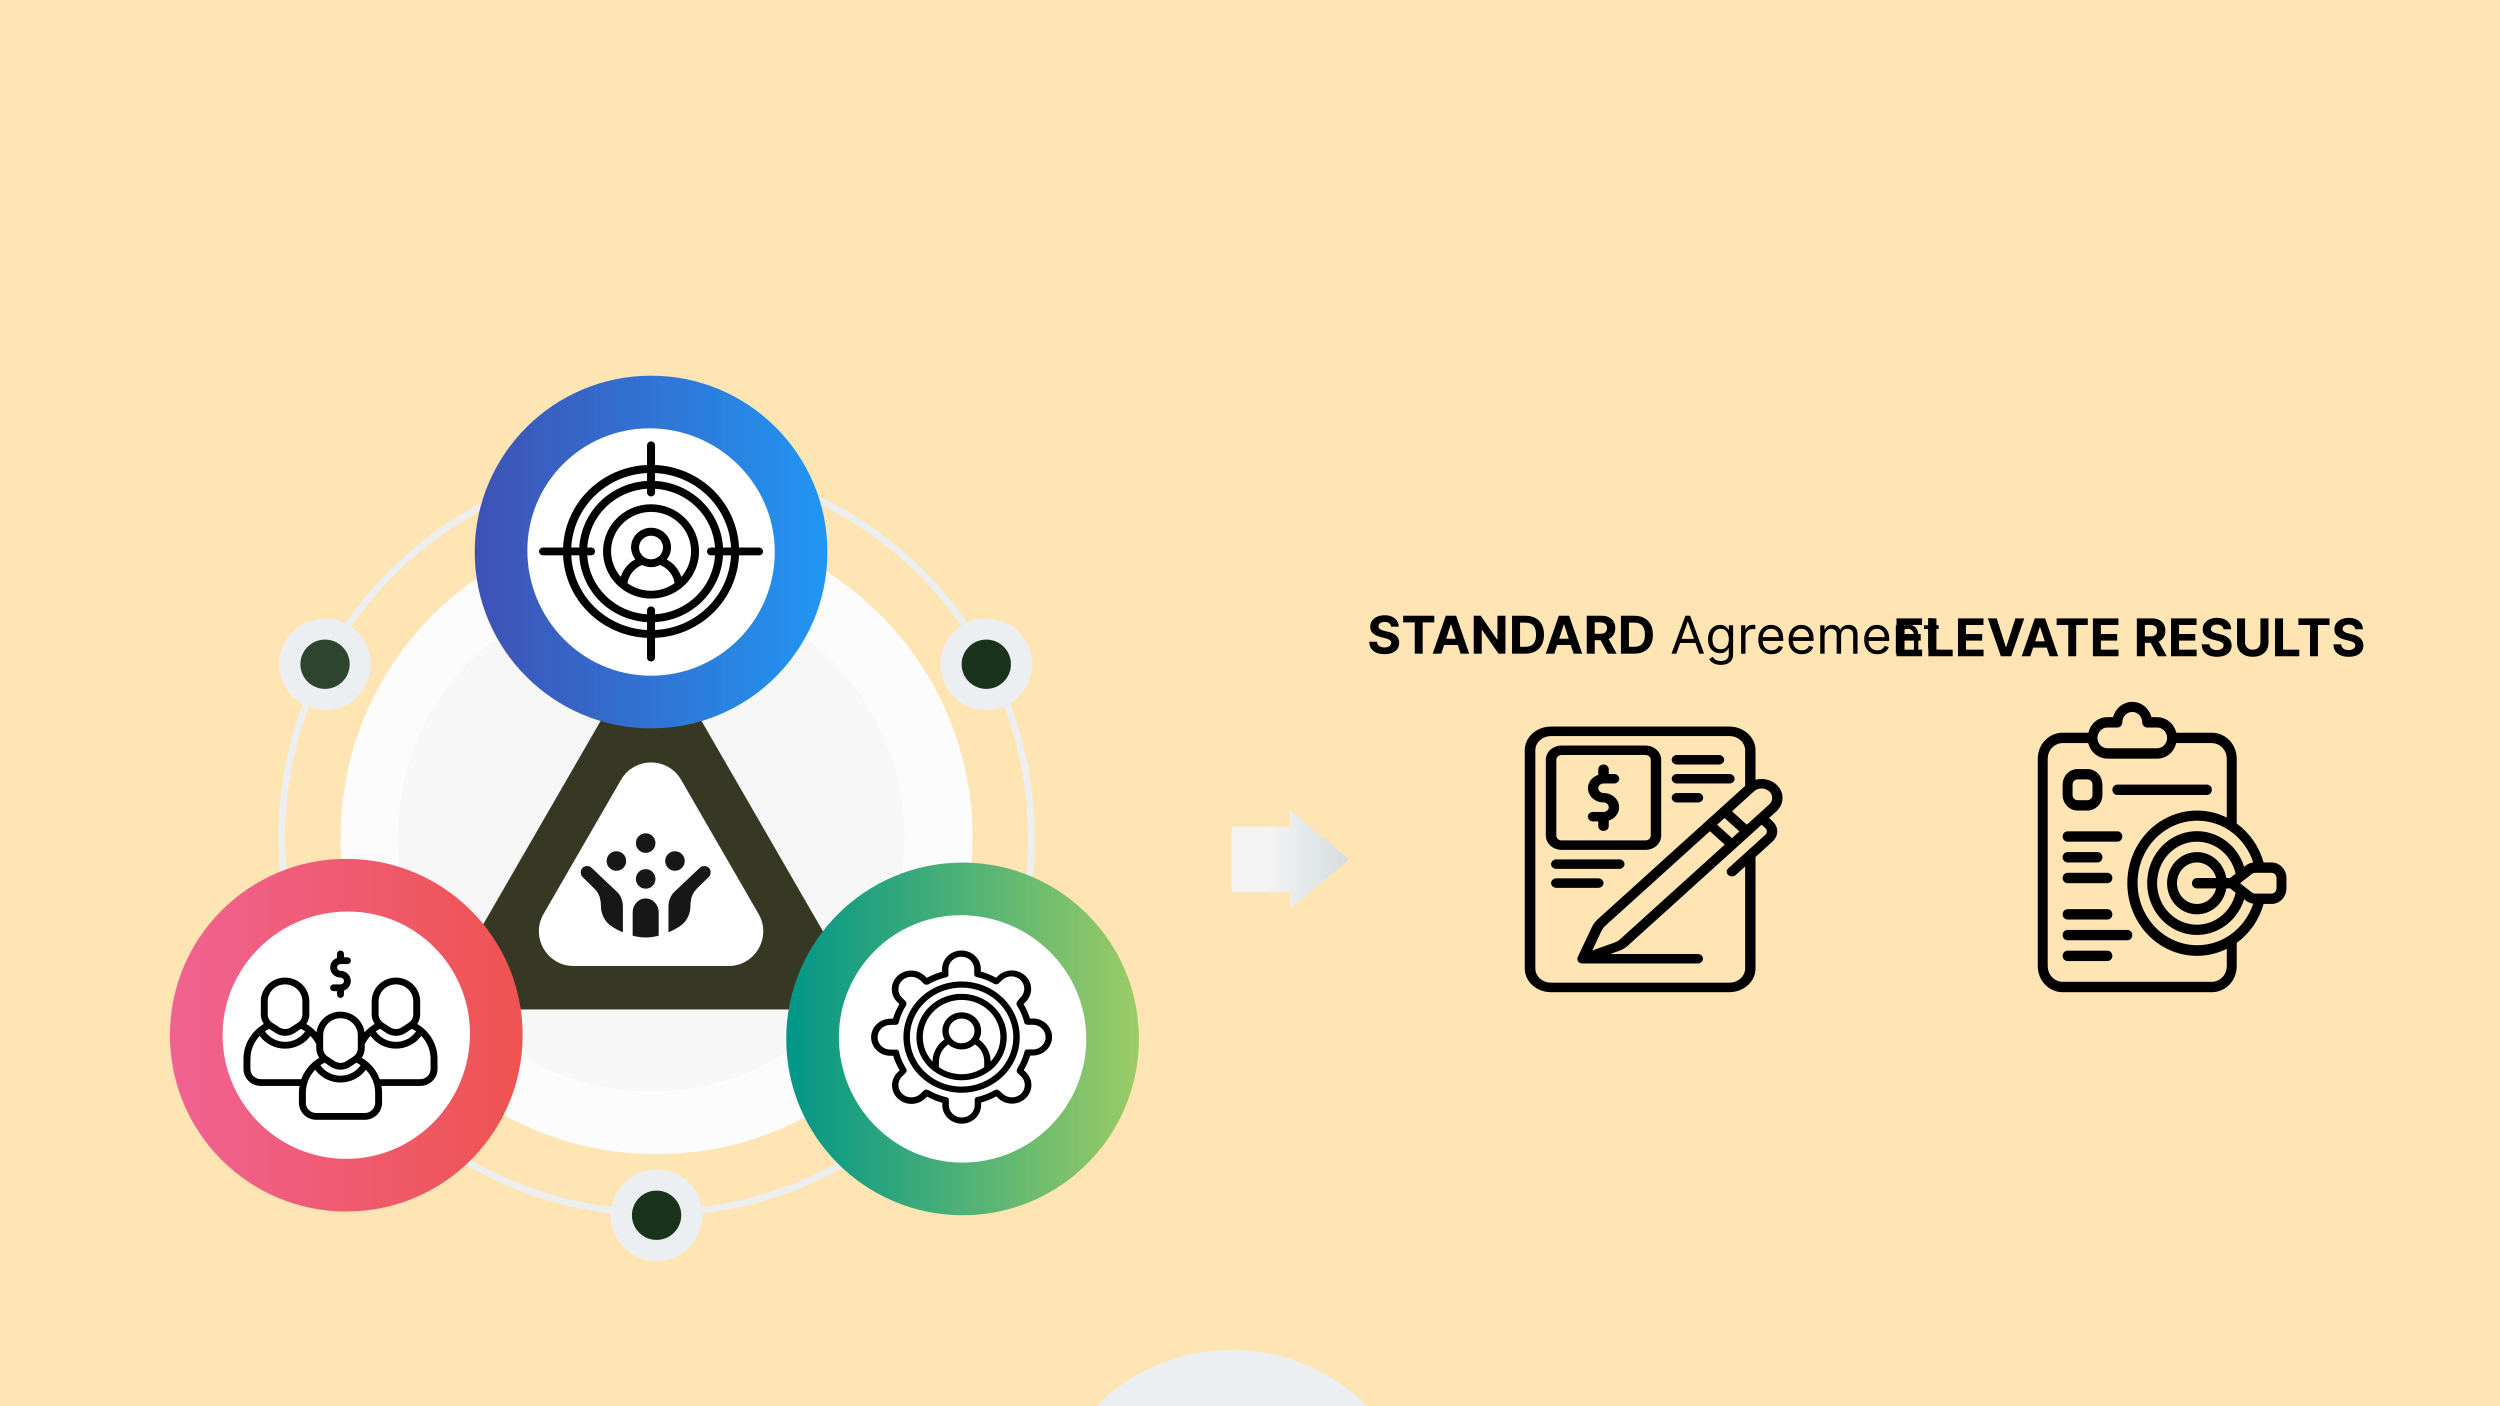 <svg width="1920" height="1080" viewBox="0 0 1920 1080" fill="none" xmlns="http://www.w3.org/2000/svg">
<rect x="0" y="0" width="1920" height="1080" fill="#808080" stroke="none"/>
<g id="Slide-02" clip-path="url(#clip0_1_63)">
<rect width="1920" height="1080" fill="white"/>
<g id="Group 2">
<path id="Union" fill-rule="evenodd" clip-rule="evenodd" d="M0 0H1920V1080H1049.9H841.87H0V0Z" fill="#ffe5b4"/>
</g>
<g id="Slide-02 1" clip-path="url(#clip1_1_63)">
<g id="Group">
<path id="Vector" d="M1049.9 1080H841.87C868.46 1053.31 905.24 1036.79 945.89 1036.79C986.54 1036.79 1023.32 1053.31 1049.9 1080Z" fill="#ECEFF1"/>
</g>
<path id="Vector_2" d="M504.26 931.5C427.38 931.5 355.09 901.56 300.73 847.19C246.36 792.82 216.42 720.54 216.42 643.66C216.42 566.78 246.36 494.49 300.73 440.13C355.1 385.76 427.38 355.82 504.26 355.82C581.14 355.82 653.43 385.76 707.79 440.13C762.16 494.5 792.1 566.78 792.1 643.66C792.1 720.54 762.16 792.83 707.79 847.19C653.42 901.56 581.14 931.5 504.26 931.5Z" stroke="#ECEFF1" stroke-width="5" stroke-miterlimit="10"/>
<path id="Vector_3" d="M504.26 886.35C439.43 886.35 378.49 861.11 332.65 815.27C286.81 769.43 261.57 708.49 261.57 643.66C261.57 578.83 286.81 517.89 332.65 472.05C378.49 426.21 439.43 400.97 504.26 400.97C569.09 400.97 630.03 426.21 675.87 472.05C721.71 517.89 746.95 578.83 746.95 643.66C746.95 708.49 721.71 769.43 675.87 815.27C630.03 861.11 569.09 886.35 504.26 886.35Z" fill="#FCFCFC"/>
<path id="Vector_4" d="M500.02 838.22C607.472 838.22 694.58 751.112 694.58 643.66C694.58 536.207 607.472 449.1 500.02 449.1C392.567 449.1 305.46 536.207 305.46 643.66C305.46 751.112 392.567 838.22 500.02 838.22Z" fill="#F7F7F7"/>
<path id="Vector_5" opacity="0.9" d="M477.96 524.8L355.42 737.04C345.62 754.02 357.87 775.25 377.48 775.25H622.56C642.17 775.25 654.43 754.02 644.62 737.04L522.08 524.8C512.28 507.82 487.76 507.82 477.96 524.8Z" fill="#22240E"/>
<path id="Vector_6" d="M417.44 701.94L476.95 598.87C487.2 581.11 512.83 581.11 523.08 598.87L582.59 701.94C592.84 719.7 580.03 741.89 559.52 741.89H440.5C420 741.89 407.18 719.69 417.43 701.94H417.44Z" fill="white"/>
<path id="Vector_7" d="M265.95 659.59H265.94C191.144 659.59 130.51 720.224 130.51 795.02V795.03C130.51 869.826 191.144 930.46 265.94 930.46H265.95C340.746 930.46 401.38 869.826 401.38 795.03V795.02C401.38 720.224 340.746 659.59 265.95 659.59Z" fill="url(#paint0_linear_1_63)"/>
<path id="Vector_8" d="M267.18 890.01C213.82 890.69 170.27 847.14 170.95 793.78C171.62 741.59 214.99 700.02 267.18 700.02C318.96 700.02 360.94 742 360.94 793.78C360.94 845.97 319.36 889.34 267.17 890.01H267.18Z" fill="white"/>
<path id="Vector_9" d="M739.27 662.45H739.26C664.464 662.45 603.83 723.084 603.83 797.88V797.89C603.83 872.686 664.464 933.32 739.26 933.32H739.27C814.066 933.32 874.7 872.686 874.7 797.89V797.88C874.7 723.084 814.066 662.45 739.27 662.45Z" fill="url(#paint1_linear_1_63)"/>
<path id="Vector_10" d="M738.03 892.87C685.84 892.2 644.26 848.83 644.26 796.64C644.26 744.86 686.24 702.88 738.02 702.88C790.21 702.88 833.58 744.46 834.25 796.64C834.93 850 791.38 893.55 738.02 892.87H738.03Z" fill="white"/>
<path id="Vector_11" d="M500.02 288.52H500.01C425.214 288.52 364.58 349.154 364.58 423.95V423.96C364.58 498.756 425.214 559.39 500.01 559.39H500.02C574.816 559.39 635.45 498.756 635.45 423.96V423.95C635.45 349.154 574.816 288.52 500.02 288.52Z" fill="url(#paint2_linear_1_63)"/>
<path id="Vector_12" d="M498.78 518.95C446.59 518.28 405.01 474.91 405.01 422.72C405.01 370.94 446.99 328.96 498.77 328.96C550.96 328.96 594.33 370.54 595 422.72C595.68 476.08 552.13 519.63 498.77 518.95H498.78Z" fill="white"/>
<path id="circleiconcontainer2" d="M757.47 544.77C776.596 544.77 792.1 529.266 792.1 510.14C792.1 491.014 776.596 475.51 757.47 475.51C738.344 475.51 722.84 491.014 722.84 510.14C722.84 529.266 738.344 544.77 757.47 544.77Z" fill="#ECEFF1" stroke="#ECEFF1" stroke-miterlimit="10"/>
<path id="circle-icon2" d="M757.47 529.08C747.03 529.08 738.53 520.58 738.53 510.14C738.53 499.7 747.03 491.2 757.47 491.2C767.91 491.2 776.41 499.7 776.41 510.14C776.41 520.58 767.91 529.08 757.47 529.08Z" fill="#19341A"/>
<path id="circleiconcontainer1" d="M249.63 544.77C268.756 544.77 284.26 529.266 284.26 510.14C284.26 491.014 268.756 475.51 249.63 475.51C230.504 475.51 215 491.014 215 510.14C215 529.266 230.504 544.77 249.63 544.77Z" fill="#ECEFF1" stroke="#ECEFF1" stroke-miterlimit="10"/>
<path id="circle-icon1" opacity="0.9" d="M249.63 529.08C239.19 529.08 230.69 520.58 230.69 510.14C230.69 499.7 239.19 491.2 249.63 491.2C260.07 491.2 268.57 499.7 268.57 510.14C268.57 520.58 260.07 529.08 249.63 529.08Z" fill="#19341A"/>
<path id="circleiconcontainer3" d="M504.26 967.94C523.386 967.94 538.89 952.436 538.89 933.31C538.89 914.184 523.386 898.68 504.26 898.68C485.134 898.68 469.63 914.184 469.63 933.31C469.63 952.436 485.134 967.94 504.26 967.94Z" fill="#ECEFF1" stroke="#ECEFF1" stroke-miterlimit="10"/>
<path id="circle-icon3" d="M504.26 952.25C493.82 952.25 485.32 943.75 485.32 933.31C485.32 922.87 493.82 914.37 504.26 914.37C514.7 914.37 523.2 922.87 523.2 933.31C523.2 943.75 514.7 952.25 504.26 952.25Z" fill="#19341A"/>
<path id="Vector_13" d="M518.38 668.75C516.3 668.75 514.53 668.02 513.07 666.56C511.61 665.1 510.88 663.33 510.88 661.25C510.88 659.17 511.61 657.4 513.07 655.94C514.53 654.48 516.3 653.75 518.38 653.75C520.46 653.75 522.23 654.48 523.69 655.94C525.15 657.4 525.88 659.17 525.88 661.25C525.88 663.33 525.15 665.1 523.69 666.56C522.23 668.02 520.46 668.75 518.38 668.75ZM473.38 668.75C471.3 668.75 469.53 668.02 468.07 666.56C466.61 665.1 465.88 663.33 465.88 661.25C465.88 659.17 466.61 657.4 468.07 655.94C469.53 654.48 471.3 653.75 473.38 653.75C475.46 653.75 477.23 654.48 478.69 655.94C480.15 657.4 480.88 659.17 480.88 661.25C480.88 663.33 480.15 665.1 478.69 666.56C477.23 668.02 475.46 668.75 473.38 668.75ZM495.88 682.5C493.8 682.5 492.03 681.77 490.57 680.31C489.11 678.85 488.38 677.08 488.38 675C488.38 672.92 489.11 671.15 490.57 669.69C492.03 668.23 493.8 667.5 495.88 667.5C497.96 667.5 499.73 668.23 501.19 669.69C502.65 671.15 503.38 672.92 503.38 675C503.38 677.08 502.65 678.85 501.19 680.31C499.73 681.77 497.96 682.5 495.88 682.5ZM495.88 655C493.8 655 492.03 654.27 490.57 652.81C489.11 651.35 488.38 649.58 488.38 647.5C488.38 645.42 489.11 643.65 490.57 642.19C492.03 640.73 493.8 640 495.88 640C497.96 640 499.73 640.73 501.19 642.19C502.65 643.65 503.38 645.42 503.38 647.5C503.38 649.58 502.65 651.35 501.19 652.81C499.73 654.27 497.96 655 495.88 655ZM495.88 720C494.21 720 492.53 719.88 490.82 719.62C489.11 719.36 487.47 719.04 485.88 718.62V700.74C485.88 697.82 486.86 695.3 488.82 693.18C490.78 691.06 493.13 689.99 495.88 689.99C498.63 689.99 500.98 691.05 502.94 693.18C504.9 695.31 505.88 697.83 505.88 700.74V718.62C504.3 719.04 502.65 719.37 500.94 719.62C499.23 719.87 497.54 720 495.88 720ZM478.38 716C476.71 715.33 475.11 714.58 473.57 713.75C472.03 712.92 470.55 712 469.13 711C466.8 709.33 464.94 707.17 463.57 704.5C462.2 701.83 461.51 699 461.51 696C461.51 693.83 461.28 691.81 460.82 689.94C460.36 688.07 459.55 686.29 458.38 684.63C457.55 683.55 455.98 681.9 453.69 679.69C451.4 677.48 449.29 675.42 447.38 673.5C446.46 672.58 446 671.42 446 670C446 668.58 446.46 667.42 447.38 666.5C448.3 665.58 449.46 665.12 450.88 665.12C452.3 665.12 453.46 665.58 454.38 666.5L473.5 684.62C475.17 686.12 476.4 687.89 477.19 689.93C477.98 691.97 478.38 694.08 478.38 696.24V715.99V716ZM513.38 716V696.25C513.38 694.08 513.8 691.96 514.63 689.87C515.46 687.78 516.67 686.04 518.25 684.62L537.37 666.5C538.37 665.58 539.56 665.12 540.93 665.12C542.3 665.12 543.45 665.58 544.37 666.5C545.29 667.42 545.75 668.58 545.75 670C545.75 671.42 545.29 672.58 544.37 673.5C542.45 675.42 540.35 677.46 538.06 679.62C535.77 681.78 534.21 683.45 533.37 684.62C532.2 686.29 531.39 688.06 530.93 689.93C530.47 691.8 530.24 693.83 530.24 695.99C530.24 698.99 529.55 701.84 528.18 704.55C526.81 707.26 524.91 709.45 522.49 711.11C521.16 712.03 519.72 712.9 518.18 713.73C516.64 714.56 515.03 715.31 513.37 715.98L513.38 716Z" fill="#171717"/>
</g>
<g id="Expanded">
<path id="goal" d="M1744.54 662.359H1738.47C1735.04 650.232 1727.75 639.687 1717.8 632.467V582.647C1717.8 577.361 1715.79 572.293 1712.21 568.555C1708.62 564.818 1703.77 562.718 1698.7 562.718H1671.43C1670.58 559.305 1668.68 556.28 1666.01 554.116C1663.34 551.953 1660.06 550.773 1656.68 550.762H1652.33C1651.45 547.384 1649.53 544.403 1646.86 542.277C1644.2 540.152 1640.93 539 1637.58 539C1634.23 539 1630.96 540.152 1628.3 542.277C1625.63 544.403 1623.71 547.384 1622.83 550.762H1618.48C1616.47 550.76 1614.48 551.171 1612.63 551.971C1610.78 552.771 1609.09 553.945 1607.67 555.425C1605.81 557.47 1604.5 559.983 1603.85 562.718H1584.1C1579.03 562.718 1574.18 564.818 1570.59 568.555C1567.01 572.293 1565 577.361 1565 582.647V742.072C1565 747.357 1567.01 752.426 1570.59 756.163C1574.18 759.9 1579.03 762 1584.1 762H1698.7C1703.77 762 1708.62 759.9 1712.21 756.163C1715.79 752.426 1717.8 747.357 1717.8 742.072V724.137C1727.75 716.916 1735.04 706.372 1738.47 694.244H1744.54C1747.58 694.244 1750.49 692.985 1752.64 690.742C1754.79 688.5 1756 685.459 1756 682.287V674.316C1756 671.145 1754.79 668.104 1752.64 665.861C1750.49 663.619 1747.58 662.359 1744.54 662.359ZM1613.09 561.084C1614.52 559.587 1616.46 558.742 1618.48 558.733H1626.12C1627.13 558.733 1628.1 558.313 1628.82 557.565C1629.54 556.818 1629.94 555.804 1629.94 554.747C1629.94 552.633 1630.74 550.606 1632.18 549.111C1633.61 547.616 1635.55 546.776 1637.58 546.776C1639.61 546.776 1641.55 547.616 1642.98 549.111C1644.42 550.606 1645.22 552.633 1645.22 554.747C1645.22 555.804 1645.62 556.818 1646.34 557.565C1647.06 558.313 1648.03 558.733 1649.04 558.733H1656.68C1658.71 558.733 1660.65 559.573 1662.08 561.068C1663.52 562.562 1664.32 564.59 1664.32 566.704C1664.32 568.818 1663.52 570.846 1662.08 572.341C1660.65 573.836 1658.71 574.675 1656.68 574.675H1618.48C1616.45 574.675 1614.51 573.836 1613.08 572.341C1611.64 570.846 1610.84 568.818 1610.84 566.704C1610.85 564.593 1611.66 562.572 1613.09 561.084ZM1710.16 742.072C1710.16 745.243 1708.95 748.284 1706.8 750.527C1704.65 752.769 1701.74 754.029 1698.7 754.029H1584.1C1581.06 754.029 1578.15 752.769 1576 750.527C1573.85 748.284 1572.64 745.243 1572.64 742.072V582.647C1572.64 579.475 1573.85 576.434 1576 574.192C1578.15 571.949 1581.06 570.69 1584.1 570.69H1603.73C1604.58 574.103 1606.48 577.129 1609.15 579.292C1611.82 581.455 1615.1 582.635 1618.48 582.647H1656.68C1658.69 582.648 1660.68 582.237 1662.53 581.437C1664.38 580.637 1666.07 579.463 1667.49 577.983C1669.35 575.939 1670.66 573.425 1671.31 570.69H1698.7C1701.74 570.69 1704.65 571.949 1706.8 574.192C1708.95 576.434 1710.16 579.475 1710.16 582.647V627.884C1702.01 623.851 1693.01 622.035 1684.01 622.605C1675 623.176 1666.28 626.114 1658.66 631.145C1651.03 636.177 1644.75 643.14 1640.4 651.385C1636.05 659.63 1633.77 668.889 1633.77 678.302C1633.77 687.714 1636.05 696.974 1640.4 705.219C1644.75 713.464 1651.03 720.426 1658.66 725.458C1666.28 730.49 1675 733.428 1684.01 733.998C1693.01 734.568 1702.01 732.753 1710.16 728.72V742.072ZM1712.53 718.158C1705.61 722.866 1697.6 725.538 1689.35 725.89C1681.1 726.242 1672.91 724.262 1665.65 720.159C1658.39 716.055 1652.32 709.981 1648.1 702.578C1643.87 695.176 1641.64 686.719 1641.64 678.102C1641.64 669.486 1643.87 661.029 1648.1 653.627C1652.32 646.224 1658.39 640.15 1665.65 636.046C1672.91 631.943 1681.1 629.963 1689.35 630.315C1697.6 630.667 1705.61 633.338 1712.53 638.047C1720.93 643.855 1727.24 652.406 1730.48 662.359C1728.48 662.594 1726.57 663.378 1724.94 664.631L1723.53 665.747C1720.7 656.741 1714.88 649.084 1707.12 644.15C1699.36 639.216 1690.17 637.329 1681.2 638.826C1672.23 640.324 1664.06 645.109 1658.17 652.321C1652.27 659.534 1649.04 668.703 1649.04 678.182C1649.04 687.661 1652.27 696.83 1658.17 704.043C1664.06 711.256 1672.23 716.04 1681.2 717.538C1690.17 719.036 1699.36 717.148 1707.12 712.214C1714.88 707.28 1720.7 699.623 1723.53 690.617L1724.94 691.733C1726.57 692.986 1728.48 693.77 1730.48 694.005C1727.21 703.9 1720.9 712.39 1712.53 718.158ZM1712.72 674.316H1709.82C1708.86 668.404 1705.81 663.083 1701.27 659.407C1696.73 655.732 1691.03 653.97 1685.3 654.472C1679.57 654.973 1674.24 657.701 1670.35 662.115C1666.46 666.528 1664.3 672.306 1664.3 678.302C1664.3 684.298 1666.46 690.075 1670.35 694.489C1674.24 698.903 1679.57 701.63 1685.3 702.132C1691.03 702.633 1696.73 700.872 1701.27 697.196C1705.81 693.521 1708.86 688.2 1709.82 682.287H1712.72L1716.96 685.635C1715.24 693.243 1710.89 699.925 1704.76 704.412C1698.62 708.899 1691.12 710.877 1683.68 709.972C1676.24 709.067 1669.37 705.341 1664.39 699.503C1659.41 693.664 1656.66 686.119 1656.66 678.302C1656.66 670.485 1659.41 662.94 1664.39 657.101C1669.37 651.262 1676.24 647.536 1683.68 646.631C1691.12 645.726 1698.62 647.705 1704.76 652.192C1710.89 656.679 1715.24 663.361 1716.96 670.968L1712.72 674.316ZM1687.24 682.287H1701.99C1701.06 686.044 1698.84 689.319 1695.77 691.497C1692.69 693.674 1688.95 694.606 1685.27 694.117C1681.58 693.628 1678.18 691.752 1675.73 688.841C1673.27 685.929 1671.91 682.182 1671.91 678.302C1671.91 674.421 1673.27 670.674 1675.73 667.763C1678.18 664.851 1681.58 662.975 1685.27 662.486C1688.95 661.997 1692.69 662.929 1695.77 665.107C1698.84 667.285 1701.06 670.559 1701.99 674.316H1687.24C1686.23 674.316 1685.26 674.736 1684.54 675.483C1683.82 676.231 1683.42 677.245 1683.42 678.302C1683.42 679.359 1683.82 680.373 1684.54 681.12C1685.26 681.867 1686.23 682.287 1687.24 682.287ZM1748.36 682.287C1748.36 683.344 1747.96 684.358 1747.24 685.106C1746.52 685.853 1745.55 686.273 1744.54 686.273H1731.82C1730.99 686.273 1730.19 685.993 1729.53 685.476L1720.36 678.302L1729.53 671.128C1730.19 670.61 1730.99 670.331 1731.82 670.331H1744.54C1745.55 670.331 1746.52 670.75 1747.24 671.498C1747.96 672.245 1748.36 673.259 1748.36 674.316V682.287ZM1595.56 622.503H1603.2C1606.24 622.503 1609.15 621.243 1611.3 619.001C1613.45 616.758 1614.66 613.717 1614.66 610.546V602.575C1614.66 599.404 1613.45 596.362 1611.3 594.12C1609.15 591.878 1606.24 590.618 1603.2 590.618H1595.56C1592.52 590.618 1589.61 591.878 1587.46 594.12C1585.31 596.362 1584.1 599.404 1584.1 602.575V610.546C1584.1 613.717 1585.31 616.758 1587.46 619.001C1589.61 621.243 1592.52 622.503 1595.56 622.503ZM1591.74 602.575C1591.74 601.518 1592.14 600.504 1592.86 599.757C1593.58 599.009 1594.55 598.589 1595.56 598.589H1603.2C1604.21 598.589 1605.18 599.009 1605.9 599.757C1606.62 600.504 1607.02 601.518 1607.02 602.575V610.546C1607.02 611.603 1606.62 612.617 1605.9 613.364C1605.18 614.112 1604.21 614.532 1603.2 614.532H1595.56C1594.55 614.532 1593.58 614.112 1592.86 613.364C1592.14 612.617 1591.74 611.603 1591.74 610.546V602.575ZM1622.3 606.56C1622.3 605.503 1622.7 604.49 1623.42 603.742C1624.14 602.995 1625.11 602.575 1626.12 602.575H1694.88C1695.89 602.575 1696.86 602.995 1697.58 603.742C1698.3 604.49 1698.7 605.503 1698.7 606.56C1698.7 607.617 1698.3 608.631 1697.58 609.379C1696.86 610.126 1695.89 610.546 1694.88 610.546H1626.12C1625.11 610.546 1624.14 610.126 1623.42 609.379C1622.7 608.631 1622.3 607.617 1622.3 606.56ZM1584.1 642.431C1584.1 641.374 1584.5 640.36 1585.22 639.613C1585.94 638.865 1586.91 638.445 1587.92 638.445H1626.12C1627.13 638.445 1628.1 638.865 1628.82 639.613C1629.54 640.36 1629.94 641.374 1629.94 642.431C1629.94 643.488 1629.54 644.502 1628.82 645.249C1628.1 645.997 1627.13 646.417 1626.12 646.417H1587.92C1586.91 646.417 1585.94 645.997 1585.22 645.249C1584.5 644.502 1584.1 643.488 1584.1 642.431ZM1584.1 658.374C1584.1 657.317 1584.5 656.303 1585.22 655.555C1585.94 654.808 1586.91 654.388 1587.92 654.388H1610.84C1611.85 654.388 1612.82 654.808 1613.54 655.555C1614.26 656.303 1614.66 657.317 1614.66 658.374C1614.66 659.431 1614.26 660.444 1613.54 661.192C1612.82 661.939 1611.85 662.359 1610.84 662.359H1587.92C1586.91 662.359 1585.94 661.939 1585.22 661.192C1584.5 660.444 1584.1 659.431 1584.1 658.374ZM1584.1 674.316C1584.1 673.259 1584.5 672.245 1585.22 671.498C1585.94 670.75 1586.91 670.331 1587.92 670.331H1618.48C1619.49 670.331 1620.46 670.75 1621.18 671.498C1621.9 672.245 1622.3 673.259 1622.3 674.316C1622.3 675.373 1621.9 676.387 1621.18 677.134C1620.46 677.882 1619.49 678.302 1618.48 678.302H1587.92C1586.91 678.302 1585.94 677.882 1585.22 677.134C1584.5 676.387 1584.1 675.373 1584.1 674.316ZM1622.3 734.101C1622.3 735.158 1621.9 736.171 1621.18 736.919C1620.46 737.666 1619.49 738.086 1618.48 738.086H1587.92C1586.91 738.086 1585.94 737.666 1585.22 736.919C1584.5 736.171 1584.1 735.158 1584.1 734.101C1584.1 733.044 1584.5 732.03 1585.22 731.282C1585.94 730.535 1586.91 730.115 1587.92 730.115H1618.48C1619.49 730.115 1620.46 730.535 1621.18 731.282C1621.9 732.03 1622.3 733.044 1622.3 734.101ZM1637.58 718.158C1637.58 719.215 1637.18 720.229 1636.46 720.976C1635.74 721.724 1634.77 722.144 1633.76 722.144H1587.92C1586.91 722.144 1585.94 721.724 1585.22 720.976C1584.5 720.229 1584.1 719.215 1584.1 718.158C1584.1 717.101 1584.5 716.087 1585.22 715.34C1585.94 714.592 1586.91 714.172 1587.92 714.172H1633.76C1634.77 714.172 1635.74 714.592 1636.46 715.34C1637.18 716.087 1637.58 717.101 1637.58 718.158ZM1584.1 702.216C1584.1 701.158 1584.5 700.145 1585.22 699.397C1585.94 698.65 1586.91 698.23 1587.92 698.23H1618.48C1619.49 698.23 1620.46 698.65 1621.18 699.397C1621.9 700.145 1622.3 701.158 1622.3 702.216C1622.3 703.273 1621.9 704.286 1621.18 705.034C1620.46 705.781 1619.49 706.201 1618.48 706.201H1587.92C1586.91 706.201 1585.94 705.781 1585.22 705.034C1584.5 704.286 1584.1 703.273 1584.1 702.216Z" fill="black"/>
<g id="Expanded_2">
<path id="contract" d="M1358.68 628.198L1364.36 623.061C1366.87 620.757 1368.46 617.761 1368.89 614.546C1369.31 611.331 1368.54 608.08 1366.69 605.307C1364.84 602.533 1362.03 600.395 1358.69 599.23C1355.34 598.065 1351.67 597.94 1348.24 598.873V576.214C1348.24 571.384 1346.12 566.751 1342.34 563.335C1338.57 559.919 1333.44 558 1328.1 558H1191.14C1185.8 558 1180.68 559.919 1176.9 563.335C1173.12 566.751 1171 571.384 1171 576.214V743.786C1171 748.616 1173.12 753.249 1176.9 756.665C1180.68 760.081 1185.8 762 1191.14 762H1328.1C1333.44 762 1338.57 760.081 1342.34 756.665C1346.12 753.249 1348.24 748.616 1348.24 743.786V658.142L1361.37 646.23C1363.64 644.181 1364.91 641.403 1364.91 638.507C1364.91 635.611 1363.64 632.833 1361.37 630.784L1358.68 628.198ZM1358.68 607.616C1360.18 608.981 1361.02 610.827 1361.02 612.752C1361.02 614.677 1360.18 616.524 1358.68 617.889L1341.56 633.371L1330.2 623.061L1347.15 607.689C1347.9 607.011 1348.79 606.474 1349.77 606.107C1350.75 605.74 1351.8 605.552 1352.85 605.552C1353.91 605.552 1354.96 605.74 1355.94 606.107C1356.92 606.474 1357.81 607.011 1358.55 607.689L1358.68 607.616ZM1240.08 723.823L1222.88 729.943L1230.05 714.643C1230.68 713.371 1231.55 712.212 1232.63 711.219L1313.2 638.361L1324.6 648.671L1244.19 721.382C1243.02 722.436 1241.62 723.266 1240.08 723.823ZM1330.16 643.68L1318.76 633.407L1324.44 628.234L1335.84 638.544L1330.16 643.68ZM1355.78 641.13L1327.3 666.885C1326.55 667.568 1326.12 668.491 1326.12 669.453C1326.12 670.416 1326.55 671.339 1327.3 672.021C1328.05 672.7 1329.07 673.081 1330.14 673.081C1331.2 673.081 1332.22 672.7 1332.98 672.021L1340.27 665.464V743.786C1340.27 746.684 1338.99 749.464 1336.73 751.513C1334.46 753.563 1331.39 754.714 1328.18 754.714H1191.22C1188.02 754.714 1184.94 753.563 1182.68 751.513C1180.41 749.464 1179.14 746.684 1179.14 743.786V576.214C1179.14 573.316 1180.41 570.536 1182.68 568.487C1184.94 566.437 1188.02 565.286 1191.22 565.286H1328.18C1331.39 565.286 1334.46 566.437 1336.73 568.487C1338.99 570.536 1340.27 573.316 1340.27 576.214V603.572L1283.61 654.827L1226.95 706.082C1225.14 707.725 1223.69 709.666 1222.68 711.801L1211.69 735.079C1211.5 735.47 1211.4 735.892 1211.4 736.318C1211.4 736.318 1211.4 736.318 1211.4 736.536C1211.45 736.871 1211.53 737.201 1211.64 737.52C1211.63 737.629 1211.63 737.739 1211.64 737.848C1211.82 738.222 1212.07 738.567 1212.37 738.868C1212.74 739.209 1213.18 739.481 1213.66 739.669C1214.16 739.853 1214.69 739.952 1215.23 739.961H1303.85C1304.92 739.961 1305.94 739.577 1306.7 738.894C1307.45 738.211 1307.88 737.284 1307.88 736.318C1307.88 735.352 1307.45 734.425 1306.7 733.742C1305.94 733.059 1304.92 732.675 1303.85 732.675H1236.66L1243.02 730.416C1245.59 729.554 1247.93 728.228 1249.91 726.519L1352.91 633.371L1355.78 635.921C1356.15 636.259 1356.45 636.662 1356.66 637.106C1356.86 637.55 1356.97 638.026 1356.97 638.507C1356.97 638.988 1356.86 639.464 1356.66 639.908C1356.45 640.352 1356.15 640.755 1355.78 641.094V641.13ZM1235.53 619.929C1235.53 618.962 1235.11 618.036 1234.35 617.353C1233.6 616.67 1232.57 616.286 1231.5 616.286C1228.67 616.266 1225.93 615.346 1223.77 613.686C1221.61 612.027 1220.17 609.734 1219.69 607.208C1219.21 604.682 1219.72 602.084 1221.15 599.868C1222.57 597.652 1224.81 595.958 1227.48 595.084V590.786C1227.48 589.82 1227.9 588.893 1228.66 588.21C1229.41 587.527 1230.44 587.143 1231.5 587.143C1232.57 587.143 1233.6 587.527 1234.35 588.21C1235.11 588.893 1235.53 589.82 1235.53 590.786V594.429H1239.56C1240.63 594.429 1241.65 594.812 1242.41 595.496C1243.16 596.179 1243.59 597.105 1243.59 598.071C1243.59 599.038 1243.16 599.964 1242.41 600.647C1241.65 601.33 1240.63 601.714 1239.56 601.714H1231.5C1230.44 601.714 1229.41 602.098 1228.66 602.781C1227.9 603.464 1227.48 604.391 1227.48 605.357C1227.48 606.323 1227.9 607.25 1228.66 607.933C1229.41 608.616 1230.44 609 1231.5 609C1234.34 609.02 1237.07 609.94 1239.23 611.599C1241.39 613.259 1242.84 615.552 1243.32 618.078C1243.8 620.604 1243.28 623.202 1241.86 625.418C1240.44 627.634 1238.2 629.327 1235.53 630.201V634.5C1235.53 635.466 1235.11 636.393 1234.35 637.076C1233.6 637.759 1232.57 638.143 1231.5 638.143C1230.44 638.143 1229.41 637.759 1228.66 637.076C1227.9 636.393 1227.48 635.466 1227.48 634.5V630.857H1223.45C1222.38 630.857 1221.35 630.473 1220.6 629.79C1219.84 629.107 1219.42 628.18 1219.42 627.214C1219.42 626.248 1219.84 625.322 1220.6 624.638C1221.35 623.955 1222.38 623.571 1223.45 623.571H1231.5C1232.57 623.571 1233.6 623.188 1234.35 622.504C1235.11 621.821 1235.53 620.895 1235.53 619.929ZM1263.73 652.714C1266.93 652.714 1270.01 651.563 1272.28 649.513C1274.54 647.464 1275.81 644.684 1275.81 641.786V583.5C1275.81 580.602 1274.54 577.822 1272.28 575.772C1270.01 573.723 1266.93 572.571 1263.73 572.571H1199.28C1196.07 572.571 1193 573.723 1190.73 575.772C1188.47 577.822 1187.19 580.602 1187.19 583.5V641.786C1187.19 644.684 1188.47 647.464 1190.73 649.513C1193 651.563 1196.07 652.714 1199.28 652.714H1263.73ZM1195.25 641.786V583.5C1195.25 582.534 1195.67 581.607 1196.43 580.924C1197.19 580.241 1198.21 579.857 1199.28 579.857H1263.73C1264.8 579.857 1265.82 580.241 1266.58 580.924C1267.33 581.607 1267.76 582.534 1267.76 583.5V641.786C1267.76 642.752 1267.33 643.678 1266.58 644.362C1265.82 645.045 1264.8 645.429 1263.73 645.429H1199.28C1198.21 645.429 1197.19 645.045 1196.43 644.362C1195.67 643.678 1195.25 642.752 1195.25 641.786ZM1247.62 663.643C1247.62 664.609 1247.19 665.536 1246.44 666.219C1245.68 666.902 1244.66 667.286 1243.59 667.286H1195.25C1194.18 667.286 1193.16 666.902 1192.4 666.219C1191.65 665.536 1191.22 664.609 1191.22 663.643C1191.22 662.677 1191.65 661.75 1192.4 661.067C1193.16 660.384 1194.18 660 1195.25 660H1243.59C1244.66 660 1245.68 660.384 1246.44 661.067C1247.19 661.75 1247.62 662.677 1247.62 663.643ZM1227.48 681.857H1195.25C1194.18 681.857 1193.16 681.473 1192.4 680.79C1191.65 680.107 1191.22 679.18 1191.22 678.214C1191.22 677.248 1191.65 676.322 1192.4 675.638C1193.16 674.955 1194.18 674.571 1195.25 674.571H1227.48C1228.54 674.571 1229.57 674.955 1230.32 675.638C1231.08 676.322 1231.5 677.248 1231.5 678.214C1231.5 679.18 1231.08 680.107 1230.32 680.79C1229.57 681.473 1228.54 681.857 1227.48 681.857ZM1283.87 583.5C1283.87 582.534 1284.3 581.607 1285.05 580.924C1285.81 580.241 1286.83 579.857 1287.9 579.857H1320.13C1321.19 579.857 1322.22 580.241 1322.97 580.924C1323.73 581.607 1324.15 582.534 1324.15 583.5C1324.15 584.466 1323.73 585.393 1322.97 586.076C1322.22 586.759 1321.19 587.143 1320.13 587.143H1287.9C1286.83 587.143 1285.81 586.759 1285.05 586.076C1284.3 585.393 1283.87 584.466 1283.87 583.5ZM1283.87 598.071C1283.87 597.105 1284.3 596.179 1285.05 595.496C1285.81 594.812 1286.83 594.429 1287.9 594.429H1328.18C1329.25 594.429 1330.27 594.812 1331.03 595.496C1331.79 596.179 1332.21 597.105 1332.21 598.071C1332.21 599.038 1331.79 599.964 1331.03 600.647C1330.27 601.33 1329.25 601.714 1328.18 601.714H1287.9C1286.83 601.714 1285.81 601.33 1285.05 600.647C1284.3 599.964 1283.87 599.038 1283.87 598.071ZM1283.87 612.643C1283.87 611.677 1284.3 610.75 1285.05 610.067C1285.81 609.384 1286.83 609 1287.9 609H1304.01C1305.08 609 1306.11 609.384 1306.86 610.067C1307.62 610.75 1308.04 611.677 1308.04 612.643C1308.04 613.609 1307.62 614.536 1306.86 615.219C1306.11 615.902 1305.08 616.286 1304.01 616.286H1287.9C1286.83 616.286 1285.81 615.902 1285.05 615.219C1284.3 614.536 1283.87 613.609 1283.87 612.643Z" fill="black"/>
<g id="Expanded_3">
<path id="Vector_14" d="M793.107 782.25H791.022C789.837 778.339 788.17 774.576 786.058 771.04L787.547 769.639C790.342 766.965 791.912 763.338 791.912 759.557C791.912 755.775 790.342 752.149 787.547 749.475C784.753 746.801 780.962 745.299 777.01 745.299C773.058 745.299 769.268 746.801 766.474 749.475L765.009 750.9C761.314 748.879 757.381 747.284 753.294 746.15V744.25C753.294 740.471 751.725 736.846 748.932 734.174C746.139 731.501 742.351 730 738.401 730C734.451 730 730.663 731.501 727.87 734.174C725.077 736.846 723.508 740.471 723.508 744.25V746.245C719.42 747.379 715.487 748.974 711.792 750.995L710.328 749.57C708.944 748.246 707.301 747.196 705.493 746.479C703.686 745.763 701.748 745.394 699.791 745.394C697.834 745.394 695.896 745.763 694.089 746.479C692.281 747.196 690.638 748.246 689.254 749.57C686.46 752.244 684.89 755.87 684.89 759.652C684.89 763.433 686.46 767.06 689.254 769.734L690.744 771.135C688.631 774.671 686.965 778.434 685.779 782.345H683.893C679.943 782.345 676.155 783.846 673.362 786.519C670.569 789.191 669 792.816 669 796.595C669 800.374 670.569 803.999 673.362 806.671C676.155 809.344 679.943 810.845 683.893 810.845H685.978C687.163 814.756 688.83 818.519 690.942 822.055L689.453 823.456C686.658 826.13 685.088 829.757 685.088 833.538C685.088 837.32 686.658 840.946 689.453 843.62C692.247 846.294 696.038 847.796 699.99 847.796C703.942 847.796 707.732 846.294 710.526 843.62L711.991 842.195C715.686 844.216 719.619 845.811 723.706 846.945V848.75C723.706 852.529 725.275 856.154 728.068 858.826C730.861 861.499 734.649 863 738.599 863C742.549 863 746.337 861.499 749.13 858.826C751.923 856.154 753.492 852.529 753.492 848.75V846.755C757.58 845.621 761.513 844.026 765.208 842.005L766.672 843.43C769.467 846.104 773.257 847.606 777.209 847.606C781.161 847.606 784.951 846.104 787.746 843.43C790.54 840.756 792.11 837.13 792.11 833.348C792.11 829.567 790.54 825.94 787.746 823.266L786.256 821.865C788.369 818.329 790.035 814.566 791.221 810.655H793.107C797.057 810.655 800.845 809.154 803.638 806.481C806.431 803.809 808 800.184 808 796.405C808 792.626 806.431 789.001 803.638 786.329C800.845 783.656 797.057 782.155 793.107 782.155V782.25ZM793.107 806H789.136H788.937C788.781 805.975 788.622 805.975 788.466 806C788.308 806.019 788.156 806.067 788.019 806.143L787.646 806.38C787.505 806.472 787.38 806.584 787.274 806.712C787.172 806.818 787.088 806.938 787.026 807.069C786.932 807.201 786.857 807.345 786.803 807.496V807.663C785.619 812.363 783.676 816.859 781.044 820.986C781.044 820.986 781.044 821.105 781.044 821.176C780.975 821.315 780.917 821.457 780.87 821.604C780.861 821.754 780.861 821.905 780.87 822.055C780.87 822.197 780.87 822.34 780.87 822.506C780.859 822.649 780.859 822.791 780.87 822.934C780.921 823.075 780.988 823.21 781.069 823.337C781.136 823.485 781.228 823.622 781.342 823.741C781.342 823.741 781.342 823.741 781.342 823.908L784.147 826.591C786.003 828.372 787.046 830.785 787.046 833.301C787.046 835.816 786.003 838.229 784.147 840.01C782.285 841.787 779.764 842.784 777.135 842.784C774.505 842.784 771.984 841.787 770.123 840.01L767.293 837.469H767.119C766.989 837.36 766.848 837.264 766.697 837.184L766.275 836.875H765.804H765.357H764.91L764.414 837.041C764.414 837.041 764.414 837.041 764.24 837.041C759.933 839.555 755.243 841.414 750.34 842.551C750.34 842.551 750.216 842.551 750.141 842.551L749.694 842.765C749.558 842.824 749.432 842.905 749.322 843.003C749.202 843.102 749.094 843.213 748.999 843.335C748.895 843.452 748.803 843.579 748.726 843.715C748.651 843.84 748.601 843.977 748.578 844.119C748.554 844.276 748.554 844.436 748.578 844.594C748.566 844.657 748.566 844.721 748.578 844.784V848.75C748.578 851.27 747.531 853.686 745.669 855.468C743.808 857.249 741.282 858.25 738.649 858.25C736.016 858.25 733.49 857.249 731.628 855.468C729.766 853.686 728.72 851.27 728.72 848.75V844.95C728.731 844.887 728.731 844.823 728.72 844.76C728.744 844.602 728.744 844.443 728.72 844.285C728.697 844.143 728.647 844.006 728.571 843.881C728.495 843.746 728.403 843.618 728.298 843.501C728.204 843.379 728.096 843.268 727.976 843.169C727.866 843.071 727.74 842.991 727.603 842.931C727.465 842.841 727.315 842.769 727.157 842.717C727.157 842.717 727.157 842.717 726.958 842.717C722.054 841.581 717.365 839.722 713.058 837.207C713.058 837.207 712.934 837.207 712.884 837.207L712.115 836.875H711.643H711.196H710.725L710.303 837.041C710.152 837.122 710.011 837.217 709.881 837.326H709.707L706.902 840.01C705.041 841.787 702.519 842.784 699.89 842.784C697.261 842.784 694.739 841.787 692.878 840.01C691.021 838.229 689.979 835.816 689.979 833.301C689.979 830.785 691.021 828.372 692.878 826.591L695.683 823.908C695.683 823.908 695.683 823.789 695.683 823.741C695.797 823.622 695.889 823.485 695.956 823.337C696.037 823.21 696.104 823.075 696.155 822.934C696.211 822.834 696.261 822.731 696.304 822.625C696.304 822.459 696.304 822.316 696.304 822.174C696.313 822.023 696.313 821.873 696.304 821.722C696.256 821.576 696.198 821.433 696.13 821.295C696.13 821.295 696.13 821.153 696.13 821.105C693.498 816.977 691.555 812.482 690.371 807.781V807.615C690.317 807.464 690.242 807.32 690.148 807.188C690.08 807.053 689.997 806.925 689.9 806.808L689.552 806.523C689.43 806.422 689.297 806.335 689.155 806.261C689.025 806.189 688.882 806.141 688.733 806.119C688.568 806.096 688.401 806.096 688.237 806.119H688.038H683.893C681.26 806.119 678.734 805.118 676.872 803.336C675.01 801.555 673.964 799.138 673.964 796.619C673.964 794.099 675.01 791.683 676.872 789.901C678.734 788.12 681.26 787.119 683.893 787.119H687.864C688.17 787.117 688.473 787.06 688.758 786.952L689.031 786.81L689.503 786.501C689.584 786.428 689.658 786.349 689.726 786.264L690.049 785.836L690.198 785.504V785.314C691.381 780.613 693.324 776.118 695.956 771.99C695.956 771.99 695.956 771.871 695.956 771.8C696.025 771.662 696.083 771.519 696.13 771.373C696.139 771.222 696.139 771.072 696.13 770.921C696.13 770.779 696.13 770.636 696.13 770.47C696.141 770.328 696.141 770.185 696.13 770.043C696.074 769.904 696.008 769.769 695.931 769.639C695.864 769.491 695.772 769.354 695.658 769.235C695.658 769.235 695.658 769.235 695.658 769.069L692.853 766.385C690.997 764.604 689.954 762.191 689.954 759.676C689.954 757.16 690.997 754.747 692.853 752.966C694.715 751.19 697.236 750.192 699.865 750.192C702.495 750.192 705.016 751.19 706.878 752.966L709.682 755.65C709.893 755.845 710.137 756.005 710.402 756.125H710.601C710.865 756.211 711.141 756.259 711.42 756.268C711.698 756.255 711.974 756.207 712.239 756.125H712.462H712.711C717.018 753.611 721.707 751.752 726.611 750.615C726.611 750.615 726.735 750.615 726.809 750.615C726.967 750.563 727.118 750.491 727.256 750.401C727.393 750.342 727.518 750.262 727.628 750.164C727.748 750.065 727.857 749.953 727.951 749.831C728.056 749.714 728.147 749.587 728.224 749.451C728.299 749.327 728.35 749.19 728.373 749.048C728.396 748.89 728.396 748.73 728.373 748.572C728.384 748.51 728.384 748.445 728.373 748.382V744.25C728.373 741.73 729.419 739.314 731.281 737.532C733.143 735.751 735.668 734.75 738.301 734.75C740.935 734.75 743.46 735.751 745.322 737.532C747.184 739.314 748.23 741.73 748.23 744.25V748.05C748.219 748.113 748.219 748.177 748.23 748.24C748.207 748.398 748.207 748.557 748.23 748.715C748.253 748.857 748.304 748.994 748.379 749.119C748.456 749.254 748.547 749.382 748.652 749.499C748.746 749.621 748.855 749.732 748.975 749.831C749.085 749.929 749.21 750.009 749.347 750.069L749.794 750.282C749.794 750.282 749.918 750.282 749.992 750.282C754.896 751.419 759.585 753.278 763.892 755.792H764.141H764.364C764.629 755.874 764.905 755.922 765.183 755.935C765.462 755.926 765.738 755.878 766.002 755.792H766.201C766.466 755.673 766.709 755.512 766.921 755.317L769.725 752.634C771.587 750.857 774.108 749.859 776.737 749.859C779.366 749.859 781.888 750.857 783.749 752.634C785.606 754.415 786.649 756.828 786.649 759.343C786.649 761.859 785.606 764.272 783.749 766.053L781.317 768.95C781.317 768.95 781.317 769.069 781.317 769.116C781.203 769.236 781.111 769.372 781.044 769.52C780.968 769.65 780.901 769.785 780.845 769.924C780.782 770.07 780.732 770.221 780.696 770.375C780.696 770.541 780.696 770.684 780.696 770.826C780.687 770.977 780.687 771.127 780.696 771.277C780.744 771.424 780.802 771.567 780.87 771.705C780.87 771.705 780.87 771.847 780.87 771.895C783.502 776.023 785.445 780.518 786.629 785.219V785.409L786.778 785.741L787.1 786.169C787.168 786.254 787.243 786.333 787.324 786.406L787.795 786.715L788.068 786.858C788.353 786.965 788.656 787.022 788.962 787.024H793.107C795.74 787.024 798.266 788.025 800.128 789.806C801.99 791.588 803.036 794.004 803.036 796.524C803.036 799.043 801.99 801.46 800.128 803.241C798.266 805.023 795.74 806.024 793.107 806.024V806ZM738.5 753.75C729.663 753.75 721.025 756.257 713.678 760.955C706.331 765.652 700.604 772.329 697.222 780.14C693.841 787.952 692.956 796.547 694.68 804.84C696.404 813.133 700.659 820.75 706.907 826.729C713.156 832.708 721.117 836.779 729.784 838.429C738.45 840.078 747.434 839.232 755.598 835.996C763.762 832.76 770.74 827.281 775.649 820.251C780.558 813.22 783.179 804.955 783.179 796.5C783.179 785.162 778.471 774.288 770.093 766.271C761.714 758.254 750.349 753.75 738.5 753.75ZM738.5 834.5C730.645 834.5 722.967 832.271 716.436 828.096C709.905 823.92 704.815 817.986 701.809 811.042C698.803 804.098 698.016 796.458 699.549 789.087C701.081 781.715 704.864 774.944 710.418 769.63C715.972 764.316 723.048 760.696 730.752 759.23C738.456 757.764 746.441 758.516 753.698 761.393C760.955 764.269 767.157 769.139 771.521 775.388C775.885 781.637 778.214 788.984 778.214 796.5C778.214 806.578 774.03 816.244 766.582 823.37C759.134 830.496 749.033 834.5 738.5 834.5ZM738.5 763.25C731.302 763.263 724.286 765.414 718.421 769.406C712.555 773.398 708.131 779.035 705.757 785.537C703.384 792.039 703.18 799.086 705.172 805.704C707.165 812.322 711.256 818.185 716.881 822.482C716.881 822.482 716.881 822.482 717.005 822.482C723.119 827.126 730.694 829.653 738.5 829.653C746.306 829.653 753.881 827.126 759.995 822.482C759.995 822.482 759.995 822.482 760.119 822.482C765.744 818.185 769.835 812.322 771.828 805.704C773.82 799.086 773.616 792.039 771.243 785.537C768.869 779.035 764.445 773.398 758.579 769.406C752.714 765.414 745.698 763.263 738.5 763.25ZM721.125 819.609V815.5C721.129 812.883 721.778 810.303 723.02 807.972C724.262 805.64 726.062 803.622 728.274 802.081C731.038 804.58 734.697 805.972 738.5 805.972C742.303 805.972 745.962 804.58 748.726 802.081C749.491 802.546 750.221 803.062 750.911 803.625C752.517 805.193 753.782 807.049 754.634 809.087C755.486 811.126 755.908 813.305 755.875 815.5V819.609C750.822 823.112 744.741 824.999 738.5 824.999C732.259 824.999 726.178 823.112 721.125 819.609ZM738.5 801.25C736.536 801.25 734.617 800.693 732.984 799.649C731.351 798.605 730.079 797.121 729.327 795.385C728.576 793.65 728.379 791.739 728.762 789.897C729.145 788.054 730.091 786.361 731.479 785.032C732.868 783.704 734.637 782.799 736.563 782.433C738.489 782.066 740.485 782.254 742.3 782.973C744.114 783.692 745.664 784.91 746.755 786.472C747.846 788.034 748.429 789.871 748.429 791.75C748.429 794.27 747.383 796.686 745.521 798.468C743.659 800.249 741.133 801.25 738.5 801.25ZM760.839 815.31C760.795 809.704 758.45 804.339 754.311 800.371C753.53 799.626 752.701 798.928 751.829 798.281C753.008 796.109 753.582 793.683 753.496 791.237C753.41 788.791 752.668 786.407 751.34 784.316C750.012 782.224 748.143 780.495 745.914 779.295C743.684 778.095 741.17 777.465 738.612 777.465C736.054 777.465 733.539 778.095 731.31 779.295C729.081 780.495 727.212 782.224 725.884 784.316C724.556 786.407 723.813 788.791 723.727 791.237C723.641 793.683 724.216 796.109 725.394 798.281C722.575 800.235 720.272 802.792 718.669 805.749C717.066 808.705 716.207 811.979 716.161 815.31C712.369 811.196 709.899 806.123 709.046 800.7C708.193 795.276 708.994 789.732 711.352 784.733C713.711 779.734 717.527 775.492 722.342 772.517C727.157 769.542 732.768 767.959 738.5 767.959C744.232 767.959 749.843 769.542 754.658 772.517C759.473 775.492 763.289 779.734 765.648 784.733C768.006 789.732 768.807 795.276 767.954 800.7C767.101 806.123 764.631 811.196 760.839 815.31Z" fill="black"/>
</g>
</g>
</g>
<g id="Expanded_4">
<path id="Vector_15" d="M500 387.286C492.71 387.286 485.584 389.41 479.523 393.389C473.462 397.368 468.738 403.024 465.948 409.641C463.159 416.259 462.429 423.54 463.851 430.565C465.273 437.59 468.784 444.043 473.938 449.107C479.093 454.172 485.66 457.621 492.81 459.018C499.959 460.416 507.37 459.699 514.105 456.958C520.839 454.217 526.596 449.575 530.646 443.62C534.696 437.664 536.857 430.663 536.857 423.5C536.857 413.895 532.974 404.684 526.062 397.893C519.15 391.101 509.775 387.286 500 387.286ZM481.879 447.824C482.381 444.748 483.682 441.852 485.657 439.415C487.631 436.977 490.213 435.082 493.151 433.912C495.266 435.011 497.622 435.586 500.015 435.586C502.408 435.586 504.765 435.011 506.88 433.912C509.829 435.065 512.418 436.96 514.386 439.408C516.353 441.855 517.631 444.768 518.091 447.854C512.847 451.655 506.501 453.706 499.985 453.706C493.468 453.706 487.123 451.655 481.879 447.854V447.824ZM500 429.536C498.178 429.536 496.396 429.005 494.881 428.01C493.366 427.015 492.185 425.601 491.487 423.947C490.79 422.292 490.607 420.472 490.963 418.716C491.318 416.96 492.196 415.346 493.485 414.08C494.773 412.814 496.415 411.952 498.202 411.603C499.99 411.253 501.842 411.432 503.526 412.118C505.21 412.803 506.649 413.963 507.661 415.452C508.674 416.941 509.214 418.692 509.214 420.482C509.214 422.883 508.243 425.186 506.515 426.884C504.787 428.582 502.444 429.536 500 429.536ZM523.312 443.086C522.106 439.512 520.077 436.259 517.384 433.58C515.804 432.061 514.028 430.752 512.101 429.687C513.61 427.79 514.634 425.566 515.089 423.201C515.545 420.836 515.417 418.398 514.718 416.091C514.019 413.784 512.768 411.674 511.071 409.939C509.373 408.204 507.277 406.893 504.958 406.116C502.64 405.339 500.166 405.118 497.742 405.471C495.319 405.825 493.017 406.744 491.029 408.15C489.04 409.556 487.423 411.409 486.312 413.554C485.201 415.7 484.629 418.075 484.643 420.482C484.705 423.771 485.859 426.951 487.929 429.536C482.587 432.459 478.578 437.272 476.719 442.995C472.889 438.615 470.418 433.248 469.6 427.529C468.782 421.811 469.651 415.982 472.104 410.734C474.556 405.487 478.49 401.041 483.437 397.924C488.385 394.807 494.138 393.15 500.015 393.15C505.892 393.15 511.646 394.807 516.594 397.924C521.541 401.041 525.474 405.487 527.927 410.734C530.38 415.982 531.249 421.811 530.431 427.529C529.613 433.248 527.142 438.615 523.312 442.995V443.086ZM582.929 420.482H567.571C566.821 403.911 559.784 388.217 547.847 376.487C535.91 364.758 519.937 357.845 503.071 357.107V342.018C503.071 341.217 502.748 340.45 502.172 339.884C501.596 339.318 500.815 339 500 339C499.185 339 498.404 339.318 497.828 339.884C497.252 340.45 496.929 341.217 496.929 342.018V357.107C480.063 357.845 464.09 364.758 452.153 376.487C440.216 388.217 433.179 403.911 432.429 420.482H417.071C416.257 420.482 415.476 420.8 414.9 421.366C414.324 421.932 414 422.7 414 423.5C414 424.3 414.324 425.068 414.9 425.634C415.476 426.2 416.257 426.518 417.071 426.518H432.429C433.179 443.089 440.216 458.783 452.153 470.513C464.09 482.242 480.063 489.155 496.929 489.893V504.982C496.929 505.783 497.252 506.55 497.828 507.116C498.404 507.682 499.185 508 500 508C500.815 508 501.596 507.682 502.172 507.116C502.748 506.55 503.071 505.783 503.071 504.982V489.893C519.937 489.155 535.91 482.242 547.847 470.513C559.784 458.783 566.821 443.089 567.571 426.518H582.929C583.743 426.518 584.524 426.2 585.1 425.634C585.676 425.068 586 424.3 586 423.5C586 422.7 585.676 421.932 585.1 421.366C584.524 420.8 583.743 420.482 582.929 420.482ZM561.429 420.482H555.286C554.512 407.138 548.758 394.542 539.125 385.104C529.491 375.667 516.655 370.05 503.071 369.329V363.294C518.283 364.022 532.677 370.277 543.46 380.844C554.243 391.411 560.647 405.538 561.429 420.482ZM546.071 426.518H549.143C548.415 438.29 543.327 449.393 534.84 457.732C526.352 466.071 515.052 471.07 503.071 471.786V468.768C503.071 467.967 502.748 467.2 502.172 466.634C501.596 466.068 500.815 465.75 500 465.75C499.185 465.75 498.404 466.068 497.828 466.634C497.252 467.2 496.929 467.967 496.929 468.768V471.786C484.975 471.035 473.712 466.02 465.256 457.684C456.801 449.349 451.735 438.265 451.011 426.518H453.929C454.743 426.518 455.524 426.2 456.1 425.634C456.676 425.068 457 424.3 457 423.5C457 422.7 456.676 421.932 456.1 421.366C455.524 420.8 454.743 420.482 453.929 420.482H451.011C451.771 408.761 456.853 397.715 465.305 389.41C473.757 381.105 485 376.112 496.929 375.365V378.232C496.929 379.033 497.252 379.8 497.828 380.366C498.404 380.932 499.185 381.25 500 381.25C500.815 381.25 501.596 380.932 502.172 380.366C502.748 379.8 503.071 379.033 503.071 378.232V375.365C515.028 376.077 526.307 381.054 534.791 389.362C543.275 397.671 548.379 408.737 549.143 420.482H546.071C545.257 420.482 544.476 420.8 543.9 421.366C543.324 421.932 543 422.7 543 423.5C543 424.3 543.324 425.068 543.9 425.634C544.476 426.2 545.257 426.518 546.071 426.518ZM496.929 363.294V369.329C483.372 370.086 470.573 375.718 460.972 385.152C451.37 394.586 445.638 407.162 444.868 420.482H438.725C439.503 405.562 445.885 391.456 456.636 380.893C467.388 370.329 481.744 364.058 496.929 363.294ZM438.725 426.518H444.868C445.602 439.865 451.318 452.477 460.923 461.942C470.528 471.408 483.347 477.061 496.929 477.821V483.857C481.719 483.089 467.342 476.797 456.587 466.202C445.832 455.607 439.466 441.464 438.725 426.518ZM503.071 483.857V477.821C516.68 477.097 529.537 471.459 539.174 461.991C548.811 452.522 554.549 439.889 555.286 426.518H561.429C560.684 441.489 554.297 455.652 543.51 466.251C532.723 476.85 518.308 483.126 503.071 483.857Z" fill="black"/>
</g>
<g id="Expanded_5">
<path id="Vector_16" d="M326.661 791.126C324.769 789.298 322.651 787.708 320.355 786.394C321.878 784.229 322.695 781.664 322.696 779.036V769C322.696 764.173 320.734 759.544 317.241 756.131C313.748 752.717 309.011 750.8 304.071 750.8C299.132 750.8 294.394 752.717 290.902 756.131C287.409 759.544 285.446 764.173 285.446 769V779.036C285.448 781.664 286.264 784.229 287.788 786.394C284.841 788.085 282.199 790.237 279.965 792.764C279.375 788.387 277.177 784.368 273.779 781.458C270.382 778.547 266.018 776.942 261.5 776.942C256.982 776.942 252.618 778.547 249.221 781.458C245.823 784.368 243.625 788.387 243.035 792.764C242.529 792.192 242.05 791.646 241.518 791.126C239.626 789.298 237.508 787.708 235.212 786.394C236.736 784.229 237.552 781.664 237.554 779.036V769C237.554 764.173 235.591 759.544 232.098 756.131C228.606 752.717 223.868 750.8 218.929 750.8C213.989 750.8 209.252 752.717 205.759 756.131C202.266 759.544 200.304 764.173 200.304 769V779.036C200.305 781.664 201.122 784.229 202.645 786.394C197.883 789.153 193.936 793.075 191.194 797.775C188.451 802.474 187.006 807.79 187 813.2V821C187 824.448 188.402 827.754 190.897 830.192C193.391 832.63 196.775 834 200.304 834H230.024C229.725 835.718 229.573 837.457 229.571 839.2V847C229.571 850.448 230.973 853.754 233.468 856.192C235.963 858.63 239.347 860 242.875 860H280.125C283.653 860 287.037 858.63 289.532 856.192C292.027 853.754 293.429 850.448 293.429 847V839.2C293.417 837.457 293.257 835.717 292.95 834H322.696C326.225 834 329.609 832.63 332.103 830.192C334.598 827.754 336 824.448 336 821V813.2C336.003 809.102 335.18 805.043 333.578 801.255C331.975 797.468 329.625 794.026 326.661 791.126ZM291.832 790.138L296.701 793.31C298.877 794.75 301.444 795.519 304.071 795.519C306.699 795.519 309.266 794.75 311.442 793.31L316.311 790.138C317.435 790.708 318.52 791.351 319.557 792.062C317.855 794.55 315.552 796.59 312.851 798.001C310.149 799.411 307.134 800.15 304.071 800.15C301.009 800.15 297.993 799.411 295.292 798.001C292.591 796.59 290.288 794.55 288.586 792.062C289.623 791.351 290.708 790.708 291.832 790.138ZM290.768 769C290.768 765.552 292.169 762.246 294.664 759.808C297.159 757.37 300.543 756 304.071 756C307.6 756 310.984 757.37 313.478 759.808C315.973 762.246 317.375 765.552 317.375 769V779.036C317.375 780.323 317.05 781.59 316.428 782.724C315.806 783.858 314.906 784.824 313.81 785.536L308.488 788.994C307.179 789.844 305.643 790.297 304.071 790.297C302.5 790.297 300.964 789.844 299.655 788.994L294.333 785.536C293.236 784.824 292.337 783.858 291.715 782.724C291.093 781.59 290.767 780.323 290.768 779.036V769ZM249.287 816.164L254.13 819.31C256.305 820.75 258.873 821.519 261.5 821.519C264.127 821.519 266.695 820.75 268.87 819.31L273.739 816.138C274.864 816.708 275.948 817.351 276.985 818.062C275.283 820.545 272.98 822.58 270.282 823.987C267.583 825.394 264.572 826.13 261.513 826.13C258.455 826.13 255.443 825.394 252.745 823.987C250.046 822.58 247.744 820.545 246.041 818.062C247.073 817.351 248.158 816.717 249.287 816.164ZM248.196 795C248.196 791.552 249.598 788.246 252.093 785.808C254.588 783.37 257.972 782 261.5 782C265.028 782 268.412 783.37 270.907 785.808C273.402 788.246 274.804 791.552 274.804 795V805.036C274.804 806.323 274.479 807.59 273.857 808.724C273.235 809.858 272.335 810.824 271.238 811.536L265.917 814.994C264.608 815.844 263.071 816.297 261.5 816.297C259.929 816.297 258.392 815.844 257.083 814.994L251.762 811.536C250.665 810.824 249.765 809.858 249.143 808.724C248.521 807.59 248.196 806.323 248.196 805.036V795ZM206.716 790.164L211.558 793.31C213.734 794.75 216.301 795.519 218.929 795.519C221.556 795.519 224.123 794.75 226.299 793.31L231.168 790.138C232.292 790.708 233.377 791.351 234.414 792.062C232.711 794.545 230.409 796.58 227.71 797.987C225.012 799.394 222 800.13 218.942 800.13C215.883 800.13 212.872 799.394 210.173 797.987C207.475 796.58 205.173 794.545 203.47 792.062C204.502 791.351 205.587 790.717 206.716 790.164ZM205.625 769C205.625 765.552 207.027 762.246 209.522 759.808C212.016 757.37 215.4 756 218.929 756C222.457 756 225.841 757.37 228.336 759.808C230.831 762.246 232.232 765.552 232.232 769V779.036C232.233 780.323 231.907 781.59 231.285 782.724C230.663 783.858 229.764 784.824 228.667 785.536L223.345 788.994C222.036 789.844 220.5 790.297 218.929 790.297C217.357 790.297 215.821 789.844 214.512 788.994L209.19 785.536C208.094 784.824 207.194 783.858 206.572 782.724C205.95 781.59 205.625 780.323 205.625 779.036V769ZM200.304 828.8C198.187 828.8 196.156 827.978 194.659 826.515C193.162 825.053 192.321 823.069 192.321 821V813.2C192.344 806.657 194.89 800.362 199.452 795.572C201.667 798.604 204.592 801.076 207.982 802.781C211.372 804.486 215.129 805.376 218.942 805.376C222.755 805.376 226.512 804.486 229.902 802.781C233.292 801.076 236.216 798.604 238.432 795.572C240.228 797.449 241.726 799.579 242.875 801.89V805.036C242.877 807.664 243.693 810.229 245.216 812.394C238.791 816.116 233.905 821.921 231.407 828.8H200.304ZM288.107 847C288.107 849.069 287.266 851.053 285.769 852.515C284.272 853.978 282.242 854.8 280.125 854.8H242.875C240.758 854.8 238.728 853.978 237.231 852.515C235.734 851.053 234.893 849.069 234.893 847V839.2C234.915 832.657 237.461 826.362 242.024 821.572C244.239 824.604 247.163 827.076 250.553 828.781C253.943 830.486 257.701 831.376 261.513 831.376C265.326 831.376 269.084 830.486 272.474 828.781C275.864 827.076 278.788 824.604 281.003 821.572C285.574 826.355 288.113 832.656 288.107 839.2V847ZM330.679 821C330.679 823.069 329.838 825.053 328.341 826.515C326.844 827.978 324.813 828.8 322.696 828.8H291.593C289.146 821.893 284.247 816.072 277.784 812.394C279.307 810.229 280.123 807.664 280.125 805.036V801.864C281.285 799.559 282.782 797.43 284.568 795.546C286.783 798.583 289.708 801.06 293.101 802.768C296.493 804.477 300.255 805.368 304.071 805.368C307.888 805.368 311.649 804.477 315.042 802.768C318.434 801.06 321.36 798.583 323.574 795.546C328.152 800.335 330.692 806.647 330.679 813.2V821ZM264.161 753.4C264.161 752.71 263.88 752.049 263.381 751.562C262.882 751.074 262.206 750.8 261.5 750.8C259.628 750.786 257.821 750.129 256.394 748.945C254.967 747.761 254.012 746.124 253.695 744.321C253.378 742.518 253.72 740.664 254.66 739.082C255.6 737.5 257.08 736.292 258.839 735.668V732.6C258.839 731.91 259.12 731.249 259.619 730.762C260.118 730.274 260.794 730 261.5 730C262.206 730 262.882 730.274 263.381 730.762C263.88 731.249 264.161 731.91 264.161 732.6V735.2H266.821C267.527 735.2 268.204 735.474 268.703 735.962C269.202 736.449 269.482 737.11 269.482 737.8C269.482 738.49 269.202 739.151 268.703 739.638C268.204 740.126 267.527 740.4 266.821 740.4H261.5C260.794 740.4 260.118 740.674 259.619 741.162C259.12 741.649 258.839 742.31 258.839 743C258.839 743.69 259.12 744.351 259.619 744.838C260.118 745.326 260.794 745.6 261.5 745.6C263.372 745.614 265.179 746.271 266.606 747.455C268.033 748.639 268.988 750.276 269.305 752.079C269.622 753.882 269.28 755.736 268.34 757.318C267.4 758.9 265.92 760.108 264.161 760.732V763.8C264.161 764.49 263.88 765.151 263.381 765.638C262.882 766.126 262.206 766.4 261.5 766.4C260.794 766.4 260.118 766.126 259.619 765.638C259.12 765.151 258.839 764.49 258.839 763.8V761.2H256.179C255.473 761.2 254.796 760.926 254.297 760.438C253.798 759.951 253.518 759.29 253.518 758.6C253.518 757.91 253.798 757.249 254.297 756.762C254.796 756.274 255.473 756 256.179 756H261.5C262.206 756 262.882 755.726 263.381 755.238C263.88 754.751 264.161 754.09 264.161 753.4Z" fill="black"/>
</g>
<path id="arrow" d="M1036.17 660L1006.2 685L990.62 698V685H946V635H990.62V622L1006.2 635L1036.17 660Z" fill="url(#paint3_linear_1_63)"/>
<path id="STANDARD Agreement" d="M1068.31 481.276C1068.2 480.13 1067.71 479.24 1066.85 478.605C1065.98 477.971 1064.82 477.653 1063.34 477.653C1062.33 477.653 1061.49 477.795 1060.8 478.08C1060.1 478.354 1059.57 478.738 1059.2 479.23C1058.84 479.723 1058.66 480.281 1058.66 480.906C1058.65 481.427 1058.75 481.882 1058.99 482.27C1059.24 482.658 1059.57 482.994 1060 483.278C1060.43 483.553 1060.92 483.795 1061.48 484.003C1062.04 484.202 1062.63 484.372 1063.27 484.514L1065.88 485.139C1067.15 485.423 1068.31 485.802 1069.38 486.276C1070.44 486.749 1071.35 487.331 1072.13 488.023C1072.91 488.714 1073.51 489.528 1073.93 490.466C1074.37 491.403 1074.59 492.478 1074.6 493.69C1074.59 495.471 1074.14 497.014 1073.24 498.321C1072.35 499.618 1071.06 500.627 1069.38 501.347C1067.7 502.057 1065.68 502.412 1063.31 502.412C1060.96 502.412 1058.92 502.052 1057.17 501.332C1055.44 500.613 1054.09 499.547 1053.11 498.136C1052.14 496.716 1051.64 494.959 1051.59 492.866H1057.54C1057.61 493.842 1057.89 494.656 1058.38 495.31C1058.88 495.954 1059.55 496.441 1060.38 496.773C1061.23 497.095 1062.18 497.256 1063.24 497.256C1064.28 497.256 1065.18 497.104 1065.95 496.801C1066.73 496.498 1067.33 496.077 1067.76 495.537C1068.18 494.997 1068.39 494.377 1068.39 493.676C1068.39 493.023 1068.2 492.473 1067.81 492.028C1067.43 491.583 1066.88 491.205 1066.14 490.892C1065.41 490.58 1064.51 490.295 1063.45 490.04L1060.28 489.244C1057.83 488.648 1055.89 487.715 1054.47 486.446C1053.05 485.177 1052.35 483.468 1052.36 481.318C1052.35 479.557 1052.82 478.018 1053.76 476.702C1054.72 475.385 1056.03 474.358 1057.7 473.619C1059.37 472.881 1061.26 472.511 1063.38 472.511C1065.54 472.511 1067.42 472.881 1069.03 473.619C1070.65 474.358 1071.91 475.385 1072.81 476.702C1073.71 478.018 1074.18 479.543 1074.2 481.276H1068.31ZM1077.63 477.98V472.909H1101.52V477.98H1092.62V502H1086.54V477.98H1077.63ZM1106.92 502H1100.33L1110.37 472.909H1118.3L1128.32 502H1121.73L1114.45 479.557H1114.22L1106.92 502ZM1106.51 490.565H1122.07V495.366H1106.51V490.565ZM1156.16 472.909V502H1150.85L1138.19 483.69H1137.98V502H1131.83V472.909H1137.22L1149.78 491.205H1150.04V472.909H1156.16ZM1171.55 502H1161.24V472.909H1171.64C1174.56 472.909 1177.08 473.491 1179.19 474.656C1181.31 475.812 1182.93 477.473 1184.07 479.642C1185.21 481.811 1185.78 484.405 1185.78 487.426C1185.78 490.456 1185.21 493.061 1184.07 495.239C1182.93 497.417 1181.3 499.088 1179.17 500.253C1177.04 501.418 1174.51 502 1171.55 502ZM1167.39 496.73H1171.3C1173.11 496.73 1174.64 496.408 1175.88 495.764C1177.13 495.111 1178.07 494.102 1178.7 492.739C1179.33 491.366 1179.65 489.595 1179.65 487.426C1179.65 485.277 1179.33 483.52 1178.7 482.156C1178.07 480.793 1177.14 479.789 1175.9 479.145C1174.66 478.501 1173.13 478.179 1171.31 478.179H1167.39V496.73ZM1193.71 502H1187.12L1197.17 472.909H1205.09L1215.12 502H1208.53L1201.24 479.557H1201.02L1193.71 502ZM1193.3 490.565H1208.87V495.366H1193.3V490.565ZM1218.62 502V472.909H1230.1C1232.3 472.909 1234.17 473.302 1235.72 474.088C1237.29 474.865 1238.48 475.968 1239.29 477.398C1240.11 478.818 1240.53 480.49 1240.53 482.412C1240.53 484.344 1240.11 486.006 1239.28 487.398C1238.44 488.78 1237.23 489.841 1235.65 490.58C1234.08 491.318 1232.18 491.688 1229.94 491.688H1222.26V486.744H1228.95C1230.12 486.744 1231.1 486.583 1231.88 486.261C1232.65 485.939 1233.23 485.456 1233.61 484.812C1234 484.169 1234.19 483.368 1234.19 482.412C1234.19 481.446 1234 480.632 1233.61 479.969C1233.23 479.306 1232.65 478.804 1231.86 478.463C1231.08 478.113 1230.1 477.938 1228.92 477.938H1224.77V502H1218.62ZM1234.33 488.761L1241.56 502H1234.77L1227.7 488.761H1234.33ZM1255.18 502H1244.87V472.909H1255.27C1258.2 472.909 1260.71 473.491 1262.83 474.656C1264.94 475.812 1266.56 477.473 1267.7 479.642C1268.84 481.811 1269.42 484.405 1269.42 487.426C1269.42 490.456 1268.84 493.061 1267.7 495.239C1266.56 497.417 1264.93 499.088 1262.8 500.253C1260.68 501.418 1258.14 502 1255.18 502ZM1251.02 496.73H1254.93C1256.75 496.73 1258.28 496.408 1259.52 495.764C1260.77 495.111 1261.7 494.102 1262.33 492.739C1262.96 491.366 1263.28 489.595 1263.28 487.426C1263.28 485.277 1262.96 483.52 1262.33 482.156C1261.7 480.793 1260.77 479.789 1259.53 479.145C1258.29 478.501 1256.76 478.179 1254.94 478.179H1251.02V496.73ZM1287.41 502H1283.72L1294.4 472.909H1298.04L1308.72 502H1305.02L1296.33 477.511H1296.1L1287.41 502ZM1288.77 490.636H1303.66V493.761H1288.77V490.636ZM1321.6 510.636C1319.98 510.636 1318.59 510.428 1317.43 510.011C1316.26 509.604 1315.29 509.064 1314.51 508.392C1313.75 507.729 1313.14 507.019 1312.68 506.261L1315.35 504.386C1315.65 504.784 1316.04 505.239 1316.5 505.75C1316.97 506.271 1317.6 506.721 1318.41 507.099C1319.22 507.488 1320.29 507.682 1321.6 507.682C1323.36 507.682 1324.82 507.256 1325.96 506.403C1327.11 505.551 1327.68 504.216 1327.68 502.398V497.966H1327.4C1327.15 498.364 1326.8 498.856 1326.35 499.443C1325.9 500.021 1325.26 500.537 1324.41 500.991C1323.58 501.437 1322.45 501.659 1321.03 501.659C1319.27 501.659 1317.69 501.242 1316.29 500.409C1314.9 499.576 1313.79 498.364 1312.98 496.773C1312.17 495.182 1311.77 493.25 1311.77 490.977C1311.77 488.742 1312.17 486.796 1312.95 485.139C1313.74 483.473 1314.83 482.185 1316.23 481.276C1317.63 480.357 1319.25 479.898 1321.09 479.898C1322.51 479.898 1323.64 480.134 1324.47 480.608C1325.31 481.072 1325.96 481.602 1326.4 482.199C1326.86 482.786 1327.21 483.269 1327.45 483.648H1327.79V480.182H1331.03V502.625C1331.03 504.5 1330.61 506.025 1329.75 507.199C1328.91 508.383 1327.78 509.249 1326.35 509.798C1324.93 510.357 1323.34 510.636 1321.6 510.636ZM1321.49 498.648C1322.83 498.648 1323.97 498.34 1324.9 497.724C1325.83 497.109 1326.53 496.223 1327.01 495.068C1327.5 493.913 1327.74 492.53 1327.74 490.92C1327.74 489.348 1327.5 487.961 1327.03 486.759C1326.55 485.556 1325.85 484.614 1324.93 483.932C1324 483.25 1322.85 482.909 1321.49 482.909C1320.07 482.909 1318.88 483.269 1317.94 483.989C1317 484.708 1316.29 485.674 1315.82 486.886C1315.36 488.098 1315.12 489.443 1315.12 490.92C1315.12 492.436 1315.36 493.776 1315.83 494.94C1316.32 496.096 1317.03 497.005 1317.97 497.668C1318.91 498.321 1320.09 498.648 1321.49 498.648ZM1337.17 502V480.182H1340.41V483.477H1340.64C1341.03 482.398 1341.75 481.522 1342.79 480.849C1343.84 480.177 1345.01 479.841 1346.32 479.841C1346.56 479.841 1346.87 479.846 1347.24 479.855C1347.61 479.865 1347.89 479.879 1348.08 479.898V483.307C1347.97 483.278 1347.7 483.236 1347.3 483.179C1346.9 483.113 1346.48 483.08 1346.03 483.08C1344.97 483.08 1344.03 483.302 1343.19 483.747C1342.37 484.183 1341.72 484.789 1341.23 485.565C1340.76 486.332 1340.52 487.208 1340.52 488.193V502H1337.17ZM1360.54 502.455C1358.43 502.455 1356.62 501.991 1355.1 501.062C1353.58 500.125 1352.41 498.818 1351.59 497.142C1350.77 495.456 1350.37 493.496 1350.37 491.261C1350.37 489.027 1350.77 487.057 1351.59 485.352C1352.41 483.638 1353.56 482.303 1355.02 481.347C1356.5 480.381 1358.23 479.898 1360.2 479.898C1361.33 479.898 1362.45 480.087 1363.56 480.466C1364.67 480.845 1365.68 481.46 1366.59 482.312C1367.5 483.155 1368.22 484.273 1368.76 485.665C1369.3 487.057 1369.57 488.771 1369.57 490.807V492.227H1352.75V489.33H1366.16C1366.16 488.098 1365.92 487 1365.42 486.034C1364.94 485.068 1364.25 484.306 1363.35 483.747C1362.46 483.188 1361.41 482.909 1360.2 482.909C1358.86 482.909 1357.7 483.241 1356.73 483.903C1355.76 484.557 1355.02 485.409 1354.5 486.46C1353.98 487.511 1353.72 488.638 1353.72 489.841V491.773C1353.72 493.42 1354 494.817 1354.57 495.963C1355.15 497.099 1355.95 497.966 1356.97 498.562C1357.99 499.15 1359.18 499.443 1360.54 499.443C1361.42 499.443 1362.21 499.32 1362.92 499.074C1363.64 498.818 1364.26 498.439 1364.78 497.938C1365.3 497.426 1365.71 496.792 1365.99 496.034L1369.23 496.943C1368.89 498.042 1368.32 499.008 1367.51 499.841C1366.71 500.665 1365.71 501.309 1364.53 501.773C1363.34 502.227 1362.01 502.455 1360.54 502.455ZM1383.82 502.455C1381.72 502.455 1379.9 501.991 1378.38 501.062C1376.86 500.125 1375.69 498.818 1374.87 497.142C1374.05 495.456 1373.65 493.496 1373.65 491.261C1373.65 489.027 1374.05 487.057 1374.87 485.352C1375.69 483.638 1376.84 482.303 1378.31 481.347C1379.78 480.381 1381.51 479.898 1383.48 479.898C1384.61 479.898 1385.74 480.087 1386.84 480.466C1387.95 480.845 1388.96 481.46 1389.87 482.312C1390.78 483.155 1391.5 484.273 1392.04 485.665C1392.58 487.057 1392.85 488.771 1392.85 490.807V492.227H1376.03V489.33H1389.44C1389.44 488.098 1389.2 487 1388.7 486.034C1388.22 485.068 1387.53 484.306 1386.63 483.747C1385.74 483.188 1384.69 482.909 1383.48 482.909C1382.14 482.909 1380.99 483.241 1380.01 483.903C1379.04 484.557 1378.3 485.409 1377.78 486.46C1377.26 487.511 1377 488.638 1377 489.841V491.773C1377 493.42 1377.28 494.817 1377.85 495.963C1378.43 497.099 1379.23 497.966 1380.25 498.562C1381.27 499.15 1382.46 499.443 1383.82 499.443C1384.7 499.443 1385.49 499.32 1386.2 499.074C1386.92 498.818 1387.54 498.439 1388.06 497.938C1388.59 497.426 1388.99 496.792 1389.27 496.034L1392.51 496.943C1392.17 498.042 1391.6 499.008 1390.79 499.841C1389.99 500.665 1388.99 501.309 1387.81 501.773C1386.63 502.227 1385.29 502.455 1383.82 502.455ZM1397.95 502V480.182H1401.19V483.591H1401.47C1401.93 482.426 1402.66 481.522 1403.68 480.878C1404.69 480.224 1405.91 479.898 1407.33 479.898C1408.77 479.898 1409.96 480.224 1410.92 480.878C1411.89 481.522 1412.64 482.426 1413.18 483.591H1413.41C1413.96 482.464 1414.8 481.569 1415.92 480.906C1417.04 480.234 1418.38 479.898 1419.94 479.898C1421.89 479.898 1423.49 480.509 1424.73 481.73C1425.97 482.942 1426.59 484.831 1426.59 487.398V502H1423.24V487.398C1423.24 485.788 1422.79 484.637 1421.91 483.946C1421.03 483.255 1420 482.909 1418.8 482.909C1417.27 482.909 1416.08 483.373 1415.24 484.301C1414.4 485.22 1413.97 486.384 1413.97 487.795V502H1410.56V487.057C1410.56 485.816 1410.16 484.817 1409.36 484.06C1408.55 483.293 1407.52 482.909 1406.25 482.909C1405.38 482.909 1404.56 483.141 1403.8 483.605C1403.06 484.069 1402.45 484.713 1401.99 485.537C1401.53 486.351 1401.3 487.294 1401.3 488.364V502H1397.95ZM1441.86 502.455C1439.76 502.455 1437.95 501.991 1436.42 501.062C1434.91 500.125 1433.74 498.818 1432.92 497.142C1432.1 495.456 1431.69 493.496 1431.69 491.261C1431.69 489.027 1432.1 487.057 1432.92 485.352C1433.74 483.638 1434.89 482.303 1436.35 481.347C1437.83 480.381 1439.55 479.898 1441.52 479.898C1442.66 479.898 1443.78 480.087 1444.89 480.466C1446 480.845 1447.01 481.46 1447.92 482.312C1448.82 483.155 1449.55 484.273 1450.09 485.665C1450.63 487.057 1450.9 488.771 1450.9 490.807V492.227H1434.08V489.33H1447.49C1447.49 488.098 1447.24 487 1446.75 486.034C1446.27 485.068 1445.58 484.306 1444.68 483.747C1443.79 483.188 1442.74 482.909 1441.52 482.909C1440.19 482.909 1439.03 483.241 1438.06 483.903C1437.09 484.557 1436.35 485.409 1435.83 486.46C1435.31 487.511 1435.05 488.638 1435.05 489.841V491.773C1435.05 493.42 1435.33 494.817 1435.9 495.963C1436.48 497.099 1437.28 497.966 1438.3 498.562C1439.32 499.15 1440.51 499.443 1441.86 499.443C1442.75 499.443 1443.54 499.32 1444.25 499.074C1444.97 498.818 1445.59 498.439 1446.11 497.938C1446.63 497.426 1447.03 496.792 1447.32 496.034L1450.56 496.943C1450.22 498.042 1449.64 499.008 1448.84 499.841C1448.03 500.665 1447.04 501.309 1445.86 501.773C1444.67 502.227 1443.34 502.455 1441.86 502.455ZM1459.35 488.875V502H1456V480.182H1459.24V483.591H1459.52C1460.03 482.483 1460.81 481.593 1461.85 480.92C1462.89 480.239 1464.24 479.898 1465.88 479.898C1467.36 479.898 1468.65 480.201 1469.76 480.807C1470.87 481.403 1471.73 482.312 1472.35 483.534C1472.96 484.746 1473.27 486.28 1473.27 488.136V502H1469.92V488.364C1469.92 486.65 1469.47 485.314 1468.58 484.358C1467.69 483.392 1466.47 482.909 1464.92 482.909C1463.85 482.909 1462.89 483.141 1462.05 483.605C1461.22 484.069 1460.56 484.746 1460.07 485.636C1459.59 486.527 1459.35 487.606 1459.35 488.875ZM1488.88 480.182V483.023H1477.58V480.182H1488.88ZM1480.87 474.955H1484.23V495.75C1484.23 496.697 1484.36 497.407 1484.64 497.881C1484.92 498.345 1485.28 498.657 1485.72 498.818C1486.16 498.97 1486.63 499.045 1487.12 499.045C1487.49 499.045 1487.8 499.027 1488.03 498.989C1488.27 498.941 1488.46 498.903 1488.6 498.875L1489.28 501.886C1489.06 501.972 1488.74 502.057 1488.33 502.142C1487.92 502.237 1487.41 502.284 1486.78 502.284C1485.84 502.284 1484.91 502.08 1484 501.673C1483.1 501.266 1482.35 500.646 1481.75 499.812C1481.17 498.979 1480.87 497.928 1480.87 496.659V474.955Z" fill="black"/>
<path id="ELEVATE RESULTS" d="M1456.53 504V474.909H1476.13V479.98H1462.68V486.912H1475.12V491.983H1462.68V498.929H1476.19V504H1456.53ZM1481.02 504V474.909H1487.17V498.929H1499.64V504H1481.02ZM1503.72 504V474.909H1523.32V479.98H1509.87V486.912H1522.31V491.983H1509.87V498.929H1523.38V504H1503.72ZM1533.46 474.909L1540.5 497.011H1540.76L1547.81 474.909H1554.63L1544.6 504H1536.67L1526.63 474.909H1533.46ZM1559.28 504H1552.69L1562.73 474.909H1570.65L1580.68 504H1574.09L1566.81 481.557H1566.58L1559.28 504ZM1558.87 492.565H1574.43V497.366H1558.87V492.565ZM1579.52 479.98V474.909H1603.41V479.98H1594.51V504H1588.43V479.98H1579.52ZM1607.35 504V474.909H1626.95V479.98H1613.5V486.912H1625.94V491.983H1613.5V498.929H1627.01V504H1607.35ZM1641.1 504V474.909H1652.58C1654.77 474.909 1656.65 475.302 1658.2 476.088C1659.76 476.865 1660.95 477.968 1661.77 479.398C1662.59 480.818 1663 482.49 1663 484.412C1663 486.344 1662.59 488.006 1661.75 489.398C1660.92 490.78 1659.71 491.841 1658.13 492.58C1656.56 493.318 1654.65 493.688 1652.42 493.688H1644.74V488.744H1651.43C1652.6 488.744 1653.58 488.583 1654.35 488.261C1655.13 487.939 1655.71 487.456 1656.08 486.812C1656.47 486.169 1656.67 485.368 1656.67 484.412C1656.67 483.446 1656.47 482.632 1656.08 481.969C1655.71 481.306 1655.12 480.804 1654.34 480.463C1653.56 480.113 1652.58 479.938 1651.4 479.938H1647.25V504H1641.1ZM1656.81 490.761L1664.04 504H1657.25L1650.18 490.761H1656.81ZM1667.35 504V474.909H1686.95V479.98H1673.5V486.912H1685.94V491.983H1673.5V498.929H1687.01V504H1667.35ZM1707.62 483.276C1707.51 482.13 1707.02 481.24 1706.16 480.605C1705.3 479.971 1704.13 479.653 1702.65 479.653C1701.65 479.653 1700.8 479.795 1700.11 480.08C1699.42 480.354 1698.89 480.738 1698.52 481.23C1698.16 481.723 1697.98 482.281 1697.98 482.906C1697.96 483.427 1698.07 483.882 1698.3 484.27C1698.55 484.658 1698.89 484.994 1699.31 485.278C1699.74 485.553 1700.23 485.795 1700.79 486.003C1701.35 486.202 1701.95 486.372 1702.58 486.514L1705.19 487.139C1706.46 487.423 1707.63 487.802 1708.69 488.276C1709.75 488.749 1710.67 489.331 1711.44 490.023C1712.22 490.714 1712.82 491.528 1713.25 492.466C1713.68 493.403 1713.91 494.478 1713.91 495.69C1713.91 497.471 1713.45 499.014 1712.55 500.321C1711.66 501.618 1710.37 502.627 1708.69 503.347C1707.01 504.057 1704.99 504.412 1702.62 504.412C1700.27 504.412 1698.23 504.052 1696.49 503.332C1694.75 502.613 1693.4 501.547 1692.42 500.136C1691.46 498.716 1690.95 496.959 1690.9 494.866H1696.86C1696.92 495.842 1697.2 496.656 1697.69 497.31C1698.2 497.954 1698.86 498.441 1699.7 498.773C1700.54 499.095 1701.49 499.256 1702.55 499.256C1703.59 499.256 1704.5 499.104 1705.26 498.801C1706.04 498.498 1706.64 498.077 1707.07 497.537C1707.49 496.997 1707.71 496.377 1707.71 495.676C1707.71 495.023 1707.51 494.473 1707.12 494.028C1706.75 493.583 1706.19 493.205 1705.45 492.892C1704.72 492.58 1703.82 492.295 1702.76 492.04L1699.6 491.244C1697.14 490.648 1695.21 489.715 1693.79 488.446C1692.37 487.177 1691.66 485.468 1691.67 483.318C1691.66 481.557 1692.13 480.018 1693.08 478.702C1694.03 477.385 1695.34 476.358 1697.01 475.619C1698.68 474.881 1700.57 474.511 1702.69 474.511C1704.85 474.511 1706.74 474.881 1708.35 475.619C1709.97 476.358 1711.23 477.385 1712.12 478.702C1713.02 480.018 1713.49 481.543 1713.52 483.276H1707.62ZM1736.02 474.909H1742.17V493.801C1742.17 495.922 1741.66 497.778 1740.65 499.369C1739.65 500.96 1738.24 502.201 1736.43 503.091C1734.62 503.972 1732.52 504.412 1730.11 504.412C1727.7 504.412 1725.58 503.972 1723.78 503.091C1721.97 502.201 1720.56 500.96 1719.56 499.369C1718.55 497.778 1718.05 495.922 1718.05 493.801V474.909H1724.2V493.276C1724.2 494.384 1724.44 495.368 1724.93 496.23C1725.42 497.092 1726.11 497.769 1727 498.261C1727.89 498.754 1728.93 499 1730.11 499C1731.3 499 1732.34 498.754 1733.22 498.261C1734.11 497.769 1734.8 497.092 1735.28 496.23C1735.77 495.368 1736.02 494.384 1736.02 493.276V474.909ZM1747.23 504V474.909H1753.38V498.929H1765.85V504H1747.23ZM1765.19 479.98V474.909H1789.08V479.98H1780.17V504H1774.09V479.98H1765.19ZM1808.79 483.276C1808.68 482.13 1808.19 481.24 1807.33 480.605C1806.47 479.971 1805.3 479.653 1803.82 479.653C1802.82 479.653 1801.97 479.795 1801.28 480.08C1800.59 480.354 1800.06 480.738 1799.69 481.23C1799.33 481.723 1799.15 482.281 1799.15 482.906C1799.13 483.427 1799.24 483.882 1799.48 484.27C1799.72 484.658 1800.06 484.994 1800.48 485.278C1800.91 485.553 1801.4 485.795 1801.96 486.003C1802.52 486.202 1803.12 486.372 1803.75 486.514L1806.37 487.139C1807.63 487.423 1808.8 487.802 1809.86 488.276C1810.92 488.749 1811.84 489.331 1812.62 490.023C1813.39 490.714 1813.99 491.528 1814.42 492.466C1814.85 493.403 1815.08 494.478 1815.09 495.69C1815.08 497.471 1814.62 499.014 1813.72 500.321C1812.83 501.618 1811.54 502.627 1809.86 503.347C1808.18 504.057 1806.16 504.412 1803.79 504.412C1801.45 504.412 1799.4 504.052 1797.66 503.332C1795.92 502.613 1794.57 501.547 1793.6 500.136C1792.63 498.716 1792.12 496.959 1792.08 494.866H1798.03C1798.09 495.842 1798.37 496.656 1798.87 497.31C1799.37 497.954 1800.03 498.441 1800.87 498.773C1801.71 499.095 1802.66 499.256 1803.72 499.256C1804.76 499.256 1805.67 499.104 1806.44 498.801C1807.21 498.498 1807.81 498.077 1808.24 497.537C1808.67 496.997 1808.88 496.377 1808.88 495.676C1808.88 495.023 1808.69 494.473 1808.3 494.028C1807.92 493.583 1807.36 493.205 1806.62 492.892C1805.89 492.58 1805 492.295 1803.94 492.04L1800.77 491.244C1798.32 490.648 1796.38 489.715 1794.96 488.446C1793.54 487.177 1792.83 485.468 1792.84 483.318C1792.83 481.557 1793.3 480.018 1794.25 478.702C1795.21 477.385 1796.52 476.358 1798.18 475.619C1799.85 474.881 1801.74 474.511 1803.87 474.511C1806.02 474.511 1807.91 474.881 1809.52 475.619C1811.14 476.358 1812.4 477.385 1813.3 478.702C1814.2 480.018 1814.66 481.543 1814.69 483.276H1808.79Z" fill="black"/>
</g>
<defs>
<linearGradient id="paint0_linear_1_63" x1="130.51" y1="795.02" x2="401.38" y2="795.02" gradientUnits="userSpaceOnUse">
<stop stop-color="#F06292"/>
<stop offset="1" stop-color="#EF5350"/>
</linearGradient>
<linearGradient id="paint1_linear_1_63" x1="874.7" y1="797.88" x2="603.84" y2="797.88" gradientUnits="userSpaceOnUse">
<stop stop-color="#9CCC65"/>
<stop offset="1" stop-color="#009688"/>
</linearGradient>
<linearGradient id="paint2_linear_1_63" x1="635.45" y1="423.96" x2="364.59" y2="423.96" gradientUnits="userSpaceOnUse">
<stop stop-color="#2196F3"/>
<stop offset="1" stop-color="#3F51B5"/>
</linearGradient>
<linearGradient id="paint3_linear_1_63" x1="971.68" y1="660" x2="1046.66" y2="660" gradientUnits="userSpaceOnUse">
<stop stop-color="#F4F4F4"/>
<stop offset="1" stop-color="#CFD8DC"/>
</linearGradient>
<clipPath id="clip0_1_63">
<rect width="1920" height="1080" fill="white"/>
</clipPath>
<clipPath id="clip1_1_63">
<rect width="1920" height="1080" fill="white"/>
</clipPath>
</defs>
</svg>

